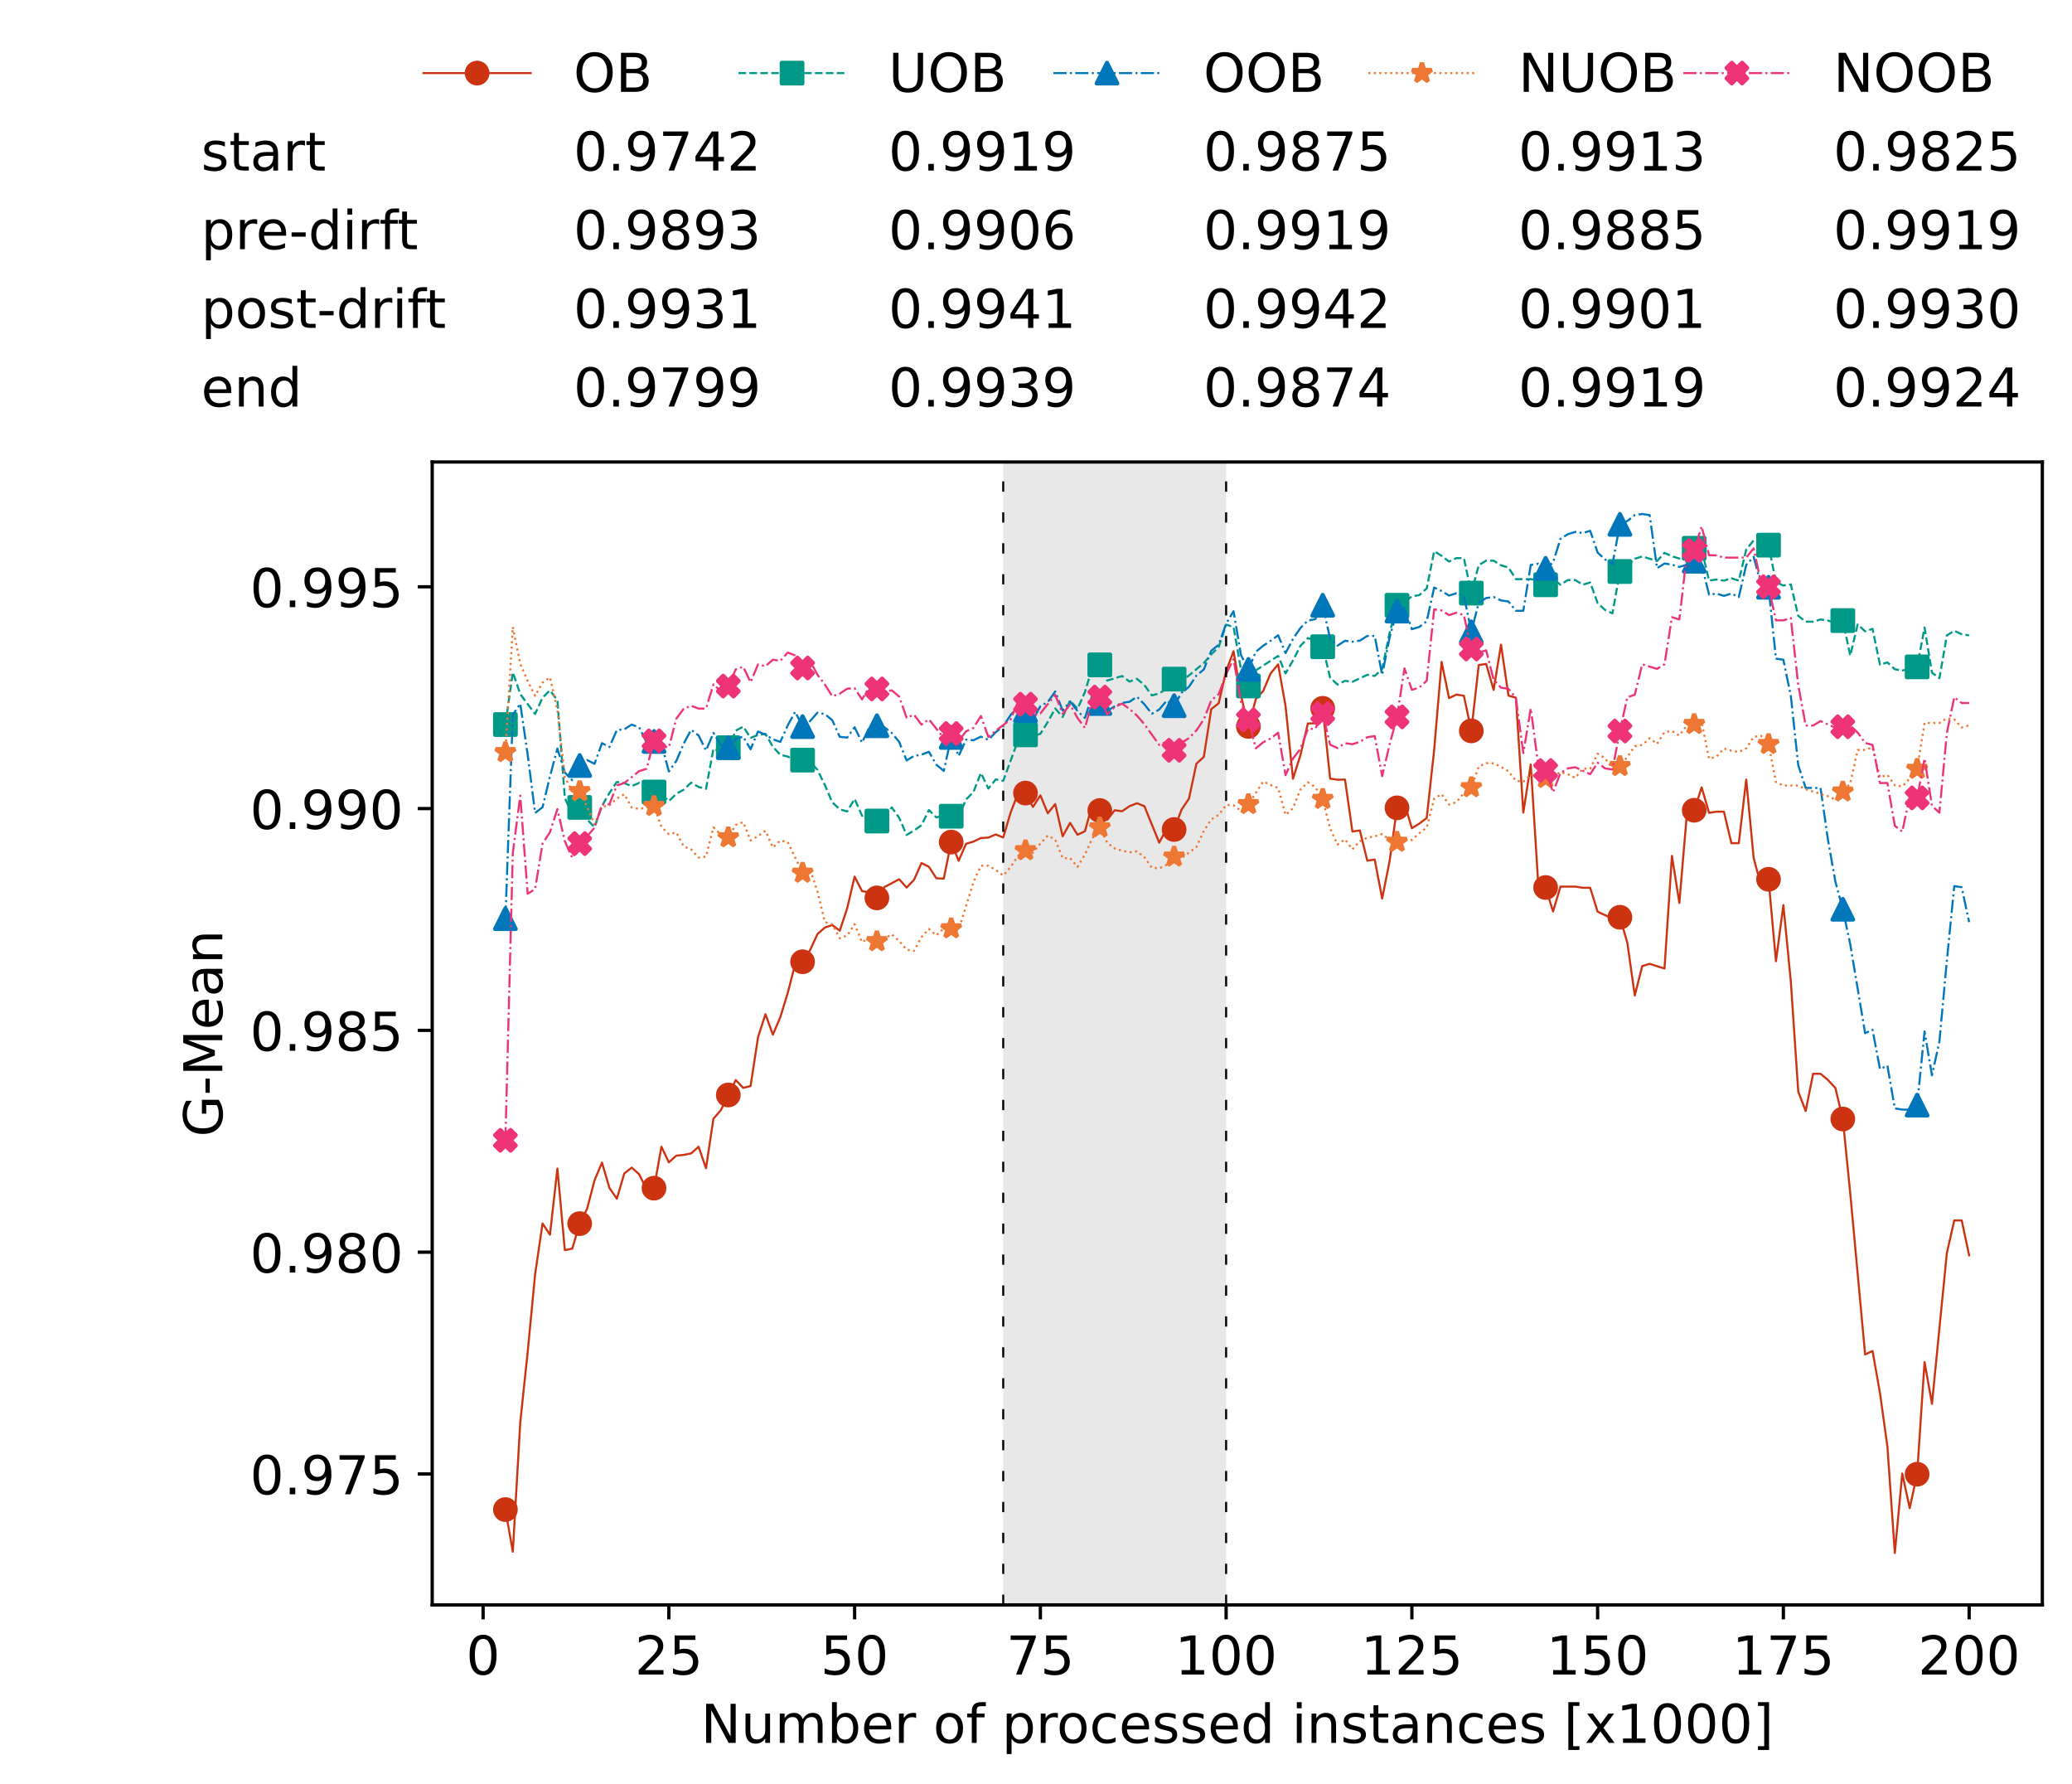 <?xml version="1.0" encoding="utf-8" standalone="no"?>
<!DOCTYPE svg PUBLIC "-//W3C//DTD SVG 1.1//EN"
  "http://www.w3.org/Graphics/SVG/1.1/DTD/svg11.dtd">
<!-- Created with matplotlib (https://matplotlib.org/) -->
<svg height="432.615pt" version="1.1" viewBox="0 0 502.65 432.615" width="502.65pt" xmlns="http://www.w3.org/2000/svg" xmlns:xlink="http://www.w3.org/1999/xlink">
 <defs>
  <style type="text/css">*{stroke-linecap:butt;stroke-linejoin:round;}</style>
 </defs>
 <g id="figure_1">
  <g id="patch_1">
   <path d="M 0 432.615 
L 502.65 432.615 
L 502.65 0 
L 0 0 
z
" style="fill:#ffffff;"/>
  </g>
  <g id="axes_1">
   <g id="patch_2">
    <path d="M 104.85 389.252 
L 495.45 389.252 
L 495.45 112.052 
L 104.85 112.052 
z
" style="fill:#ffffff;"/>
   </g>
   <g id="patch_3">
    <path clip-path="url(#p9d79c78e32)" d="M 297.446 389.252 
L 297.446 112.052 
L 243.372 112.052 
L 243.372 389.252 
z
" style="fill:#d3d3d3;opacity:0.5;"/>
   </g>
   <g id="matplotlib.axis_1">
    <g id="xtick_1">
     <g id="line2d_1">
      <defs>
       <path d="M 0 0 
L 0 3.5 
" id="mf86a617756" style="stroke:#000000;stroke-width:0.8;"/>
      </defs>
      <g>
       <use style="stroke:#000000;stroke-width:0.8;" x="117.197" xlink:href="#mf86a617756" y="389.252"/>
      </g>
     </g>
     <g id="text_1">
      <!-- 0 -->
      <g transform="translate(113.061 406.13)scale(0.13 -0.13)">
       <defs>
        <path d="M 31.781 66.406 
Q 24.172 66.406 20.328 58.906 
Q 16.5 51.422 16.5 36.375 
Q 16.5 21.391 20.328 13.891 
Q 24.172 6.391 31.781 6.391 
Q 39.453 6.391 43.281 13.891 
Q 47.125 21.391 47.125 36.375 
Q 47.125 51.422 43.281 58.906 
Q 39.453 66.406 31.781 66.406 
z
M 31.781 74.219 
Q 44.047 74.219 50.516 64.516 
Q 56.984 54.828 56.984 36.375 
Q 56.984 17.969 50.516 8.266 
Q 44.047 -1.422 31.781 -1.422 
Q 19.531 -1.422 13.062 8.266 
Q 6.594 17.969 6.594 36.375 
Q 6.594 54.828 13.062 64.516 
Q 19.531 74.219 31.781 74.219 
z
" id="DejaVuSans-48"/>
       </defs>
       <use xlink:href="#DejaVuSans-48"/>
      </g>
     </g>
    </g>
    <g id="xtick_2">
     <g id="line2d_2">
      <g>
       <use style="stroke:#000000;stroke-width:0.8;" x="162.259" xlink:href="#mf86a617756" y="389.252"/>
      </g>
     </g>
     <g id="text_2">
      <!-- 25 -->
      <g transform="translate(153.988 406.13)scale(0.13 -0.13)">
       <defs>
        <path d="M 19.188 8.297 
L 53.609 8.297 
L 53.609 0 
L 7.328 0 
L 7.328 8.297 
Q 12.938 14.109 22.625 23.891 
Q 32.328 33.688 34.812 36.531 
Q 39.547 41.844 41.422 45.531 
Q 43.312 49.219 43.312 52.781 
Q 43.312 58.594 39.234 62.25 
Q 35.156 65.922 28.609 65.922 
Q 23.969 65.922 18.812 64.312 
Q 13.672 62.703 7.812 59.422 
L 7.812 69.391 
Q 13.766 71.781 18.938 73 
Q 24.125 74.219 28.422 74.219 
Q 39.75 74.219 46.484 68.547 
Q 53.219 62.891 53.219 53.422 
Q 53.219 48.922 51.531 44.891 
Q 49.859 40.875 45.406 35.406 
Q 44.188 33.984 37.641 27.219 
Q 31.109 20.453 19.188 8.297 
z
" id="DejaVuSans-50"/>
        <path d="M 10.797 72.906 
L 49.516 72.906 
L 49.516 64.594 
L 19.828 64.594 
L 19.828 46.734 
Q 21.969 47.469 24.109 47.828 
Q 26.266 48.188 28.422 48.188 
Q 40.625 48.188 47.75 41.5 
Q 54.891 34.812 54.891 23.391 
Q 54.891 11.625 47.562 5.094 
Q 40.234 -1.422 26.906 -1.422 
Q 22.312 -1.422 17.547 -0.641 
Q 12.797 0.141 7.719 1.703 
L 7.719 11.625 
Q 12.109 9.234 16.797 8.062 
Q 21.484 6.891 26.703 6.891 
Q 35.156 6.891 40.078 11.328 
Q 45.016 15.766 45.016 23.391 
Q 45.016 31 40.078 35.438 
Q 35.156 39.891 26.703 39.891 
Q 22.75 39.891 18.812 39.016 
Q 14.891 38.141 10.797 36.281 
z
" id="DejaVuSans-53"/>
       </defs>
       <use xlink:href="#DejaVuSans-50"/>
       <use x="63.623" xlink:href="#DejaVuSans-53"/>
      </g>
     </g>
    </g>
    <g id="xtick_3">
     <g id="line2d_3">
      <g>
       <use style="stroke:#000000;stroke-width:0.8;" x="207.322" xlink:href="#mf86a617756" y="389.252"/>
      </g>
     </g>
     <g id="text_3">
      <!-- 50 -->
      <g transform="translate(199.05 406.13)scale(0.13 -0.13)">
       <use xlink:href="#DejaVuSans-53"/>
       <use x="63.623" xlink:href="#DejaVuSans-48"/>
      </g>
     </g>
    </g>
    <g id="xtick_4">
     <g id="line2d_4">
      <g>
       <use style="stroke:#000000;stroke-width:0.8;" x="252.384" xlink:href="#mf86a617756" y="389.252"/>
      </g>
     </g>
     <g id="text_4">
      <!-- 75 -->
      <g transform="translate(244.113 406.13)scale(0.13 -0.13)">
       <defs>
        <path d="M 8.203 72.906 
L 55.078 72.906 
L 55.078 68.703 
L 28.609 0 
L 18.312 0 
L 43.219 64.594 
L 8.203 64.594 
z
" id="DejaVuSans-55"/>
       </defs>
       <use xlink:href="#DejaVuSans-55"/>
       <use x="63.623" xlink:href="#DejaVuSans-53"/>
      </g>
     </g>
    </g>
    <g id="xtick_5">
     <g id="line2d_5">
      <g>
       <use style="stroke:#000000;stroke-width:0.8;" x="297.446" xlink:href="#mf86a617756" y="389.252"/>
      </g>
     </g>
     <g id="text_5">
      <!-- 100 -->
      <g transform="translate(285.039 406.13)scale(0.13 -0.13)">
       <defs>
        <path d="M 12.406 8.297 
L 28.516 8.297 
L 28.516 63.922 
L 10.984 60.406 
L 10.984 69.391 
L 28.422 72.906 
L 38.281 72.906 
L 38.281 8.297 
L 54.391 8.297 
L 54.391 0 
L 12.406 0 
z
" id="DejaVuSans-49"/>
       </defs>
       <use xlink:href="#DejaVuSans-49"/>
       <use x="63.623" xlink:href="#DejaVuSans-48"/>
       <use x="127.246" xlink:href="#DejaVuSans-48"/>
      </g>
     </g>
    </g>
    <g id="xtick_6">
     <g id="line2d_6">
      <g>
       <use style="stroke:#000000;stroke-width:0.8;" x="342.509" xlink:href="#mf86a617756" y="389.252"/>
      </g>
     </g>
     <g id="text_6">
      <!-- 125 -->
      <g transform="translate(330.102 406.13)scale(0.13 -0.13)">
       <use xlink:href="#DejaVuSans-49"/>
       <use x="63.623" xlink:href="#DejaVuSans-50"/>
       <use x="127.246" xlink:href="#DejaVuSans-53"/>
      </g>
     </g>
    </g>
    <g id="xtick_7">
     <g id="line2d_7">
      <g>
       <use style="stroke:#000000;stroke-width:0.8;" x="387.571" xlink:href="#mf86a617756" y="389.252"/>
      </g>
     </g>
     <g id="text_7">
      <!-- 150 -->
      <g transform="translate(375.164 406.13)scale(0.13 -0.13)">
       <use xlink:href="#DejaVuSans-49"/>
       <use x="63.623" xlink:href="#DejaVuSans-53"/>
       <use x="127.246" xlink:href="#DejaVuSans-48"/>
      </g>
     </g>
    </g>
    <g id="xtick_8">
     <g id="line2d_8">
      <g>
       <use style="stroke:#000000;stroke-width:0.8;" x="432.633" xlink:href="#mf86a617756" y="389.252"/>
      </g>
     </g>
     <g id="text_8">
      <!-- 175 -->
      <g transform="translate(420.226 406.13)scale(0.13 -0.13)">
       <use xlink:href="#DejaVuSans-49"/>
       <use x="63.623" xlink:href="#DejaVuSans-55"/>
       <use x="127.246" xlink:href="#DejaVuSans-53"/>
      </g>
     </g>
    </g>
    <g id="xtick_9">
     <g id="line2d_9">
      <g>
       <use style="stroke:#000000;stroke-width:0.8;" x="477.695" xlink:href="#mf86a617756" y="389.252"/>
      </g>
     </g>
     <g id="text_9">
      <!-- 200 -->
      <g transform="translate(465.289 406.13)scale(0.13 -0.13)">
       <use xlink:href="#DejaVuSans-50"/>
       <use x="63.623" xlink:href="#DejaVuSans-48"/>
       <use x="127.246" xlink:href="#DejaVuSans-48"/>
      </g>
     </g>
    </g>
    <g id="text_10">
     <!-- Number of processed instances [x1000] -->
     <g transform="translate(170.025 422.711)scale(0.13 -0.13)">
      <defs>
       <path d="M 9.812 72.906 
L 23.094 72.906 
L 55.422 11.922 
L 55.422 72.906 
L 64.984 72.906 
L 64.984 0 
L 51.703 0 
L 19.391 60.984 
L 19.391 0 
L 9.812 0 
z
" id="DejaVuSans-78"/>
       <path d="M 8.5 21.578 
L 8.5 54.688 
L 17.484 54.688 
L 17.484 21.922 
Q 17.484 14.156 20.5 10.266 
Q 23.531 6.391 29.594 6.391 
Q 36.859 6.391 41.078 11.031 
Q 45.312 15.672 45.312 23.688 
L 45.312 54.688 
L 54.297 54.688 
L 54.297 0 
L 45.312 0 
L 45.312 8.406 
Q 42.047 3.422 37.719 1 
Q 33.406 -1.422 27.688 -1.422 
Q 18.266 -1.422 13.375 4.438 
Q 8.5 10.297 8.5 21.578 
z
M 31.109 56 
z
" id="DejaVuSans-117"/>
       <path d="M 52 44.188 
Q 55.375 50.25 60.062 53.125 
Q 64.75 56 71.094 56 
Q 79.641 56 84.281 50.016 
Q 88.922 44.047 88.922 33.016 
L 88.922 0 
L 79.891 0 
L 79.891 32.719 
Q 79.891 40.578 77.094 44.375 
Q 74.312 48.188 68.609 48.188 
Q 61.625 48.188 57.562 43.547 
Q 53.516 38.922 53.516 30.906 
L 53.516 0 
L 44.484 0 
L 44.484 32.719 
Q 44.484 40.625 41.703 44.406 
Q 38.922 48.188 33.109 48.188 
Q 26.219 48.188 22.156 43.531 
Q 18.109 38.875 18.109 30.906 
L 18.109 0 
L 9.078 0 
L 9.078 54.688 
L 18.109 54.688 
L 18.109 46.188 
Q 21.188 51.219 25.484 53.609 
Q 29.781 56 35.688 56 
Q 41.656 56 45.828 52.969 
Q 50 49.953 52 44.188 
z
" id="DejaVuSans-109"/>
       <path d="M 48.688 27.297 
Q 48.688 37.203 44.609 42.844 
Q 40.531 48.484 33.406 48.484 
Q 26.266 48.484 22.188 42.844 
Q 18.109 37.203 18.109 27.297 
Q 18.109 17.391 22.188 11.75 
Q 26.266 6.109 33.406 6.109 
Q 40.531 6.109 44.609 11.75 
Q 48.688 17.391 48.688 27.297 
z
M 18.109 46.391 
Q 20.953 51.266 25.266 53.625 
Q 29.594 56 35.594 56 
Q 45.562 56 51.781 48.094 
Q 58.016 40.188 58.016 27.297 
Q 58.016 14.406 51.781 6.484 
Q 45.562 -1.422 35.594 -1.422 
Q 29.594 -1.422 25.266 0.953 
Q 20.953 3.328 18.109 8.203 
L 18.109 0 
L 9.078 0 
L 9.078 75.984 
L 18.109 75.984 
z
" id="DejaVuSans-98"/>
       <path d="M 56.203 29.594 
L 56.203 25.203 
L 14.891 25.203 
Q 15.484 15.922 20.484 11.062 
Q 25.484 6.203 34.422 6.203 
Q 39.594 6.203 44.453 7.469 
Q 49.312 8.734 54.109 11.281 
L 54.109 2.781 
Q 49.266 0.734 44.188 -0.344 
Q 39.109 -1.422 33.891 -1.422 
Q 20.797 -1.422 13.156 6.188 
Q 5.516 13.812 5.516 26.812 
Q 5.516 40.234 12.766 48.109 
Q 20.016 56 32.328 56 
Q 43.359 56 49.781 48.891 
Q 56.203 41.797 56.203 29.594 
z
M 47.219 32.234 
Q 47.125 39.594 43.094 43.984 
Q 39.062 48.391 32.422 48.391 
Q 24.906 48.391 20.391 44.141 
Q 15.875 39.891 15.188 32.172 
z
" id="DejaVuSans-101"/>
       <path d="M 41.109 46.297 
Q 39.594 47.172 37.812 47.578 
Q 36.031 48 33.891 48 
Q 26.266 48 22.188 43.047 
Q 18.109 38.094 18.109 28.812 
L 18.109 0 
L 9.078 0 
L 9.078 54.688 
L 18.109 54.688 
L 18.109 46.188 
Q 20.953 51.172 25.484 53.578 
Q 30.031 56 36.531 56 
Q 37.453 56 38.578 55.875 
Q 39.703 55.766 41.062 55.516 
z
" id="DejaVuSans-114"/>
       <path id="DejaVuSans-32"/>
       <path d="M 30.609 48.391 
Q 23.391 48.391 19.188 42.75 
Q 14.984 37.109 14.984 27.297 
Q 14.984 17.484 19.156 11.844 
Q 23.344 6.203 30.609 6.203 
Q 37.797 6.203 41.984 11.859 
Q 46.188 17.531 46.188 27.297 
Q 46.188 37.016 41.984 42.703 
Q 37.797 48.391 30.609 48.391 
z
M 30.609 56 
Q 42.328 56 49.016 48.375 
Q 55.719 40.766 55.719 27.297 
Q 55.719 13.875 49.016 6.219 
Q 42.328 -1.422 30.609 -1.422 
Q 18.844 -1.422 12.172 6.219 
Q 5.516 13.875 5.516 27.297 
Q 5.516 40.766 12.172 48.375 
Q 18.844 56 30.609 56 
z
" id="DejaVuSans-111"/>
       <path d="M 37.109 75.984 
L 37.109 68.5 
L 28.516 68.5 
Q 23.688 68.5 21.797 66.547 
Q 19.922 64.594 19.922 59.516 
L 19.922 54.688 
L 34.719 54.688 
L 34.719 47.703 
L 19.922 47.703 
L 19.922 0 
L 10.891 0 
L 10.891 47.703 
L 2.297 47.703 
L 2.297 54.688 
L 10.891 54.688 
L 10.891 58.5 
Q 10.891 67.625 15.141 71.797 
Q 19.391 75.984 28.609 75.984 
z
" id="DejaVuSans-102"/>
       <path d="M 18.109 8.203 
L 18.109 -20.797 
L 9.078 -20.797 
L 9.078 54.688 
L 18.109 54.688 
L 18.109 46.391 
Q 20.953 51.266 25.266 53.625 
Q 29.594 56 35.594 56 
Q 45.562 56 51.781 48.094 
Q 58.016 40.188 58.016 27.297 
Q 58.016 14.406 51.781 6.484 
Q 45.562 -1.422 35.594 -1.422 
Q 29.594 -1.422 25.266 0.953 
Q 20.953 3.328 18.109 8.203 
z
M 48.688 27.297 
Q 48.688 37.203 44.609 42.844 
Q 40.531 48.484 33.406 48.484 
Q 26.266 48.484 22.188 42.844 
Q 18.109 37.203 18.109 27.297 
Q 18.109 17.391 22.188 11.75 
Q 26.266 6.109 33.406 6.109 
Q 40.531 6.109 44.609 11.75 
Q 48.688 17.391 48.688 27.297 
z
" id="DejaVuSans-112"/>
       <path d="M 48.781 52.594 
L 48.781 44.188 
Q 44.969 46.297 41.141 47.344 
Q 37.312 48.391 33.406 48.391 
Q 24.656 48.391 19.812 42.844 
Q 14.984 37.312 14.984 27.297 
Q 14.984 17.281 19.812 11.734 
Q 24.656 6.203 33.406 6.203 
Q 37.312 6.203 41.141 7.25 
Q 44.969 8.297 48.781 10.406 
L 48.781 2.094 
Q 45.016 0.344 40.984 -0.531 
Q 36.969 -1.422 32.422 -1.422 
Q 20.062 -1.422 12.781 6.344 
Q 5.516 14.109 5.516 27.297 
Q 5.516 40.672 12.859 48.328 
Q 20.219 56 33.016 56 
Q 37.156 56 41.109 55.141 
Q 45.062 54.297 48.781 52.594 
z
" id="DejaVuSans-99"/>
       <path d="M 44.281 53.078 
L 44.281 44.578 
Q 40.484 46.531 36.375 47.5 
Q 32.281 48.484 27.875 48.484 
Q 21.188 48.484 17.844 46.438 
Q 14.5 44.391 14.5 40.281 
Q 14.5 37.156 16.891 35.375 
Q 19.281 33.594 26.516 31.984 
L 29.594 31.297 
Q 39.156 29.25 43.188 25.516 
Q 47.219 21.781 47.219 15.094 
Q 47.219 7.469 41.188 3.016 
Q 35.156 -1.422 24.609 -1.422 
Q 20.219 -1.422 15.453 -0.562 
Q 10.688 0.297 5.422 2 
L 5.422 11.281 
Q 10.406 8.688 15.234 7.391 
Q 20.062 6.109 24.812 6.109 
Q 31.156 6.109 34.562 8.281 
Q 37.984 10.453 37.984 14.406 
Q 37.984 18.062 35.516 20.016 
Q 33.062 21.969 24.703 23.781 
L 21.578 24.516 
Q 13.234 26.266 9.516 29.906 
Q 5.812 33.547 5.812 39.891 
Q 5.812 47.609 11.281 51.797 
Q 16.75 56 26.812 56 
Q 31.781 56 36.172 55.266 
Q 40.578 54.547 44.281 53.078 
z
" id="DejaVuSans-115"/>
       <path d="M 45.406 46.391 
L 45.406 75.984 
L 54.391 75.984 
L 54.391 0 
L 45.406 0 
L 45.406 8.203 
Q 42.578 3.328 38.25 0.953 
Q 33.938 -1.422 27.875 -1.422 
Q 17.969 -1.422 11.734 6.484 
Q 5.516 14.406 5.516 27.297 
Q 5.516 40.188 11.734 48.094 
Q 17.969 56 27.875 56 
Q 33.938 56 38.25 53.625 
Q 42.578 51.266 45.406 46.391 
z
M 14.797 27.297 
Q 14.797 17.391 18.875 11.75 
Q 22.953 6.109 30.078 6.109 
Q 37.203 6.109 41.297 11.75 
Q 45.406 17.391 45.406 27.297 
Q 45.406 37.203 41.297 42.844 
Q 37.203 48.484 30.078 48.484 
Q 22.953 48.484 18.875 42.844 
Q 14.797 37.203 14.797 27.297 
z
" id="DejaVuSans-100"/>
       <path d="M 9.422 54.688 
L 18.406 54.688 
L 18.406 0 
L 9.422 0 
z
M 9.422 75.984 
L 18.406 75.984 
L 18.406 64.594 
L 9.422 64.594 
z
" id="DejaVuSans-105"/>
       <path d="M 54.891 33.016 
L 54.891 0 
L 45.906 0 
L 45.906 32.719 
Q 45.906 40.484 42.875 44.328 
Q 39.844 48.188 33.797 48.188 
Q 26.516 48.188 22.312 43.547 
Q 18.109 38.922 18.109 30.906 
L 18.109 0 
L 9.078 0 
L 9.078 54.688 
L 18.109 54.688 
L 18.109 46.188 
Q 21.344 51.125 25.703 53.562 
Q 30.078 56 35.797 56 
Q 45.219 56 50.047 50.172 
Q 54.891 44.344 54.891 33.016 
z
" id="DejaVuSans-110"/>
       <path d="M 18.312 70.219 
L 18.312 54.688 
L 36.812 54.688 
L 36.812 47.703 
L 18.312 47.703 
L 18.312 18.016 
Q 18.312 11.328 20.141 9.422 
Q 21.969 7.516 27.594 7.516 
L 36.812 7.516 
L 36.812 0 
L 27.594 0 
Q 17.188 0 13.234 3.875 
Q 9.281 7.766 9.281 18.016 
L 9.281 47.703 
L 2.688 47.703 
L 2.688 54.688 
L 9.281 54.688 
L 9.281 70.219 
z
" id="DejaVuSans-116"/>
       <path d="M 34.281 27.484 
Q 23.391 27.484 19.188 25 
Q 14.984 22.516 14.984 16.5 
Q 14.984 11.719 18.141 8.906 
Q 21.297 6.109 26.703 6.109 
Q 34.188 6.109 38.703 11.406 
Q 43.219 16.703 43.219 25.484 
L 43.219 27.484 
z
M 52.203 31.203 
L 52.203 0 
L 43.219 0 
L 43.219 8.297 
Q 40.141 3.328 35.547 0.953 
Q 30.953 -1.422 24.312 -1.422 
Q 15.922 -1.422 10.953 3.297 
Q 6 8.016 6 15.922 
Q 6 25.141 12.172 29.828 
Q 18.359 34.516 30.609 34.516 
L 43.219 34.516 
L 43.219 35.406 
Q 43.219 41.609 39.141 45 
Q 35.062 48.391 27.688 48.391 
Q 23 48.391 18.547 47.266 
Q 14.109 46.141 10.016 43.891 
L 10.016 52.203 
Q 14.938 54.109 19.578 55.047 
Q 24.219 56 28.609 56 
Q 40.484 56 46.344 49.844 
Q 52.203 43.703 52.203 31.203 
z
" id="DejaVuSans-97"/>
       <path d="M 8.594 75.984 
L 29.297 75.984 
L 29.297 69 
L 17.578 69 
L 17.578 -6.203 
L 29.297 -6.203 
L 29.297 -13.188 
L 8.594 -13.188 
z
" id="DejaVuSans-91"/>
       <path d="M 54.891 54.688 
L 35.109 28.078 
L 55.906 0 
L 45.312 0 
L 29.391 21.484 
L 13.484 0 
L 2.875 0 
L 24.125 28.609 
L 4.688 54.688 
L 15.281 54.688 
L 29.781 35.203 
L 44.281 54.688 
z
" id="DejaVuSans-120"/>
       <path d="M 30.422 75.984 
L 30.422 -13.188 
L 9.719 -13.188 
L 9.719 -6.203 
L 21.391 -6.203 
L 21.391 69 
L 9.719 69 
L 9.719 75.984 
z
" id="DejaVuSans-93"/>
      </defs>
      <use xlink:href="#DejaVuSans-78"/>
      <use x="74.805" xlink:href="#DejaVuSans-117"/>
      <use x="138.184" xlink:href="#DejaVuSans-109"/>
      <use x="235.596" xlink:href="#DejaVuSans-98"/>
      <use x="299.072" xlink:href="#DejaVuSans-101"/>
      <use x="360.596" xlink:href="#DejaVuSans-114"/>
      <use x="401.709" xlink:href="#DejaVuSans-32"/>
      <use x="433.496" xlink:href="#DejaVuSans-111"/>
      <use x="494.678" xlink:href="#DejaVuSans-102"/>
      <use x="529.883" xlink:href="#DejaVuSans-32"/>
      <use x="561.67" xlink:href="#DejaVuSans-112"/>
      <use x="625.146" xlink:href="#DejaVuSans-114"/>
      <use x="664.01" xlink:href="#DejaVuSans-111"/>
      <use x="725.191" xlink:href="#DejaVuSans-99"/>
      <use x="780.172" xlink:href="#DejaVuSans-101"/>
      <use x="841.695" xlink:href="#DejaVuSans-115"/>
      <use x="893.795" xlink:href="#DejaVuSans-115"/>
      <use x="945.895" xlink:href="#DejaVuSans-101"/>
      <use x="1007.418" xlink:href="#DejaVuSans-100"/>
      <use x="1070.895" xlink:href="#DejaVuSans-32"/>
      <use x="1102.682" xlink:href="#DejaVuSans-105"/>
      <use x="1130.465" xlink:href="#DejaVuSans-110"/>
      <use x="1193.844" xlink:href="#DejaVuSans-115"/>
      <use x="1245.943" xlink:href="#DejaVuSans-116"/>
      <use x="1285.152" xlink:href="#DejaVuSans-97"/>
      <use x="1346.432" xlink:href="#DejaVuSans-110"/>
      <use x="1409.811" xlink:href="#DejaVuSans-99"/>
      <use x="1464.791" xlink:href="#DejaVuSans-101"/>
      <use x="1526.314" xlink:href="#DejaVuSans-115"/>
      <use x="1578.414" xlink:href="#DejaVuSans-32"/>
      <use x="1610.201" xlink:href="#DejaVuSans-91"/>
      <use x="1649.215" xlink:href="#DejaVuSans-120"/>
      <use x="1708.395" xlink:href="#DejaVuSans-49"/>
      <use x="1772.018" xlink:href="#DejaVuSans-48"/>
      <use x="1835.641" xlink:href="#DejaVuSans-48"/>
      <use x="1899.264" xlink:href="#DejaVuSans-48"/>
      <use x="1962.887" xlink:href="#DejaVuSans-93"/>
     </g>
    </g>
   </g>
   <g id="matplotlib.axis_2">
    <g id="ytick_1">
     <g id="line2d_10">
      <defs>
       <path d="M 0 0 
L -3.5 0 
" id="m78e534f6f3" style="stroke:#000000;stroke-width:0.8;"/>
      </defs>
      <g>
       <use style="stroke:#000000;stroke-width:0.8;" x="104.85" xlink:href="#m78e534f6f3" y="357.482"/>
      </g>
     </g>
     <g id="text_11">
      <!-- 0.975 -->
      <g transform="translate(60.633 362.421)scale(0.13 -0.13)">
       <defs>
        <path d="M 10.688 12.406 
L 21 12.406 
L 21 0 
L 10.688 0 
z
" id="DejaVuSans-46"/>
        <path d="M 10.984 1.516 
L 10.984 10.5 
Q 14.703 8.734 18.5 7.812 
Q 22.312 6.891 25.984 6.891 
Q 35.75 6.891 40.891 13.453 
Q 46.047 20.016 46.781 33.406 
Q 43.953 29.203 39.594 26.953 
Q 35.25 24.703 29.984 24.703 
Q 19.047 24.703 12.672 31.312 
Q 6.297 37.938 6.297 49.422 
Q 6.297 60.641 12.938 67.422 
Q 19.578 74.219 30.609 74.219 
Q 43.266 74.219 49.922 64.516 
Q 56.594 54.828 56.594 36.375 
Q 56.594 19.141 48.406 8.859 
Q 40.234 -1.422 26.422 -1.422 
Q 22.703 -1.422 18.891 -0.688 
Q 15.094 0.047 10.984 1.516 
z
M 30.609 32.422 
Q 37.25 32.422 41.125 36.953 
Q 45.016 41.5 45.016 49.422 
Q 45.016 57.281 41.125 61.844 
Q 37.25 66.406 30.609 66.406 
Q 23.969 66.406 20.094 61.844 
Q 16.219 57.281 16.219 49.422 
Q 16.219 41.5 20.094 36.953 
Q 23.969 32.422 30.609 32.422 
z
" id="DejaVuSans-57"/>
       </defs>
       <use xlink:href="#DejaVuSans-48"/>
       <use x="63.623" xlink:href="#DejaVuSans-46"/>
       <use x="95.41" xlink:href="#DejaVuSans-57"/>
       <use x="159.033" xlink:href="#DejaVuSans-55"/>
       <use x="222.656" xlink:href="#DejaVuSans-53"/>
      </g>
     </g>
    </g>
    <g id="ytick_2">
     <g id="line2d_11">
      <g>
       <use style="stroke:#000000;stroke-width:0.8;" x="104.85" xlink:href="#m78e534f6f3" y="303.69"/>
      </g>
     </g>
     <g id="text_12">
      <!-- 0.980 -->
      <g transform="translate(60.633 308.629)scale(0.13 -0.13)">
       <defs>
        <path d="M 31.781 34.625 
Q 24.75 34.625 20.719 30.859 
Q 16.703 27.094 16.703 20.516 
Q 16.703 13.922 20.719 10.156 
Q 24.75 6.391 31.781 6.391 
Q 38.812 6.391 42.859 10.172 
Q 46.922 13.969 46.922 20.516 
Q 46.922 27.094 42.891 30.859 
Q 38.875 34.625 31.781 34.625 
z
M 21.922 38.812 
Q 15.578 40.375 12.031 44.719 
Q 8.5 49.078 8.5 55.328 
Q 8.5 64.062 14.719 69.141 
Q 20.953 74.219 31.781 74.219 
Q 42.672 74.219 48.875 69.141 
Q 55.078 64.062 55.078 55.328 
Q 55.078 49.078 51.531 44.719 
Q 48 40.375 41.703 38.812 
Q 48.828 37.156 52.797 32.312 
Q 56.781 27.484 56.781 20.516 
Q 56.781 9.906 50.312 4.234 
Q 43.844 -1.422 31.781 -1.422 
Q 19.734 -1.422 13.25 4.234 
Q 6.781 9.906 6.781 20.516 
Q 6.781 27.484 10.781 32.312 
Q 14.797 37.156 21.922 38.812 
z
M 18.312 54.391 
Q 18.312 48.734 21.844 45.562 
Q 25.391 42.391 31.781 42.391 
Q 38.141 42.391 41.719 45.562 
Q 45.312 48.734 45.312 54.391 
Q 45.312 60.062 41.719 63.234 
Q 38.141 66.406 31.781 66.406 
Q 25.391 66.406 21.844 63.234 
Q 18.312 60.062 18.312 54.391 
z
" id="DejaVuSans-56"/>
       </defs>
       <use xlink:href="#DejaVuSans-48"/>
       <use x="63.623" xlink:href="#DejaVuSans-46"/>
       <use x="95.41" xlink:href="#DejaVuSans-57"/>
       <use x="159.033" xlink:href="#DejaVuSans-56"/>
       <use x="222.656" xlink:href="#DejaVuSans-48"/>
      </g>
     </g>
    </g>
    <g id="ytick_3">
     <g id="line2d_12">
      <g>
       <use style="stroke:#000000;stroke-width:0.8;" x="104.85" xlink:href="#m78e534f6f3" y="249.899"/>
      </g>
     </g>
     <g id="text_13">
      <!-- 0.985 -->
      <g transform="translate(60.633 254.838)scale(0.13 -0.13)">
       <use xlink:href="#DejaVuSans-48"/>
       <use x="63.623" xlink:href="#DejaVuSans-46"/>
       <use x="95.41" xlink:href="#DejaVuSans-57"/>
       <use x="159.033" xlink:href="#DejaVuSans-56"/>
       <use x="222.656" xlink:href="#DejaVuSans-53"/>
      </g>
     </g>
    </g>
    <g id="ytick_4">
     <g id="line2d_13">
      <g>
       <use style="stroke:#000000;stroke-width:0.8;" x="104.85" xlink:href="#m78e534f6f3" y="196.107"/>
      </g>
     </g>
     <g id="text_14">
      <!-- 0.990 -->
      <g transform="translate(60.633 201.046)scale(0.13 -0.13)">
       <use xlink:href="#DejaVuSans-48"/>
       <use x="63.623" xlink:href="#DejaVuSans-46"/>
       <use x="95.41" xlink:href="#DejaVuSans-57"/>
       <use x="159.033" xlink:href="#DejaVuSans-57"/>
       <use x="222.656" xlink:href="#DejaVuSans-48"/>
      </g>
     </g>
    </g>
    <g id="ytick_5">
     <g id="line2d_14">
      <g>
       <use style="stroke:#000000;stroke-width:0.8;" x="104.85" xlink:href="#m78e534f6f3" y="142.316"/>
      </g>
     </g>
     <g id="text_15">
      <!-- 0.995 -->
      <g transform="translate(60.633 147.255)scale(0.13 -0.13)">
       <use xlink:href="#DejaVuSans-48"/>
       <use x="63.623" xlink:href="#DejaVuSans-46"/>
       <use x="95.41" xlink:href="#DejaVuSans-57"/>
       <use x="159.033" xlink:href="#DejaVuSans-57"/>
       <use x="222.656" xlink:href="#DejaVuSans-53"/>
      </g>
     </g>
    </g>
    <g id="text_16">
     <!-- G-Mean -->
     <g transform="translate(53.93 275.744)rotate(-90)scale(0.13 -0.13)">
      <defs>
       <path d="M 59.516 10.406 
L 59.516 29.984 
L 43.406 29.984 
L 43.406 38.094 
L 69.281 38.094 
L 69.281 6.781 
Q 63.578 2.734 56.688 0.656 
Q 49.812 -1.422 42 -1.422 
Q 24.906 -1.422 15.25 8.562 
Q 5.609 18.562 5.609 36.375 
Q 5.609 54.25 15.25 64.234 
Q 24.906 74.219 42 74.219 
Q 49.125 74.219 55.547 72.453 
Q 61.969 70.703 67.391 67.281 
L 67.391 56.781 
Q 61.922 61.422 55.766 63.766 
Q 49.609 66.109 42.828 66.109 
Q 29.438 66.109 22.719 58.641 
Q 16.016 51.172 16.016 36.375 
Q 16.016 21.625 22.719 14.156 
Q 29.438 6.688 42.828 6.688 
Q 48.047 6.688 52.141 7.594 
Q 56.25 8.5 59.516 10.406 
z
" id="DejaVuSans-71"/>
       <path d="M 4.891 31.391 
L 31.203 31.391 
L 31.203 23.391 
L 4.891 23.391 
z
" id="DejaVuSans-45"/>
       <path d="M 9.812 72.906 
L 24.516 72.906 
L 43.109 23.297 
L 61.812 72.906 
L 76.516 72.906 
L 76.516 0 
L 66.891 0 
L 66.891 64.016 
L 48.094 14.016 
L 38.188 14.016 
L 19.391 64.016 
L 19.391 0 
L 9.812 0 
z
" id="DejaVuSans-77"/>
      </defs>
      <use xlink:href="#DejaVuSans-71"/>
      <use x="77.49" xlink:href="#DejaVuSans-45"/>
      <use x="113.574" xlink:href="#DejaVuSans-77"/>
      <use x="199.854" xlink:href="#DejaVuSans-101"/>
      <use x="261.377" xlink:href="#DejaVuSans-97"/>
      <use x="322.656" xlink:href="#DejaVuSans-110"/>
     </g>
    </g>
   </g>
   <g id="line2d_15"/>
   <g id="line2d_16"/>
   <g id="line2d_17"/>
   <g id="line2d_18"/>
   <g id="line2d_19"/>
   <g id="line2d_20">
    <path clip-path="url(#p9d79c78e32)" d="M 122.605 366.122 
L 124.407 376.346 
L 126.21 344.966 
L 128.012 327.918 
L 129.815 309.06 
L 131.617 296.752 
L 133.419 299.459 
L 135.222 283.401 
L 137.024 303.208 
L 138.827 302.836 
L 140.629 296.77 
L 142.432 293.163 
L 144.234 286.251 
L 146.037 281.969 
L 147.839 288.106 
L 149.642 290.727 
L 151.444 284.604 
L 153.247 283.184 
L 155.049 284.794 
L 156.852 288.42 
L 158.654 288.168 
L 160.457 278.128 
L 162.259 281.903 
L 164.062 280.286 
L 165.864 280.104 
L 167.667 279.737 
L 169.469 278.119 
L 171.272 283.343 
L 173.074 271.326 
L 174.877 269.251 
L 178.482 261.944 
L 180.284 263.845 
L 182.087 263.4 
L 183.889 251.576 
L 185.692 245.969 
L 187.494 250.939 
L 189.297 246.698 
L 191.099 240.82 
L 192.902 233.839 
L 194.704 233.262 
L 196.507 230.454 
L 198.309 226.55 
L 200.112 224.958 
L 201.914 224.36 
L 203.717 225.728 
L 205.519 220.303 
L 207.322 212.614 
L 209.124 216.133 
L 210.927 216.421 
L 212.729 217.775 
L 214.532 215.158 
L 218.137 213.246 
L 219.939 215.262 
L 221.742 213.379 
L 223.544 209.317 
L 225.347 210.226 
L 227.149 213.007 
L 228.952 213.093 
L 230.754 204.235 
L 232.557 208.775 
L 234.359 204.646 
L 236.162 204.11 
L 237.964 203.249 
L 239.767 203.143 
L 241.569 202.384 
L 243.372 203.107 
L 245.174 197.067 
L 246.976 192.364 
L 248.779 192.346 
L 250.581 195.724 
L 252.384 192.903 
L 254.186 197.245 
L 255.989 195.013 
L 257.791 202.835 
L 259.594 199.569 
L 261.396 202.463 
L 263.199 201.603 
L 265.001 195.058 
L 266.804 196.579 
L 268.606 198.818 
L 270.409 196.518 
L 272.211 196.751 
L 274.014 195.523 
L 275.816 194.814 
L 277.619 195.53 
L 281.224 204.382 
L 283.026 200.913 
L 284.829 201.178 
L 286.631 196.371 
L 288.434 193.701 
L 290.236 185.232 
L 292.039 183.561 
L 293.841 171.991 
L 295.644 170.566 
L 297.446 162.757 
L 299.249 157.938 
L 301.051 168.656 
L 302.854 176.179 
L 304.656 169.556 
L 306.459 167.547 
L 308.261 163.31 
L 310.064 161.134 
L 311.866 171.235 
L 313.669 188.861 
L 315.471 183.181 
L 317.274 175.467 
L 319.076 175.43 
L 320.879 171.791 
L 322.681 188.847 
L 324.484 189.11 
L 326.286 189.072 
L 328.089 201.681 
L 329.891 201.402 
L 331.694 208.75 
L 333.496 208.471 
L 335.299 217.936 
L 337.101 208.885 
L 338.904 195.925 
L 340.706 194.831 
L 342.509 200.87 
L 344.311 199.762 
L 346.114 198.383 
L 347.916 181.876 
L 349.719 160.53 
L 351.521 169.304 
L 353.324 168.465 
L 355.126 168.746 
L 356.928 177.261 
L 358.731 161.3 
L 360.533 161.028 
L 362.336 167.321 
L 364.138 156.358 
L 365.941 168.705 
L 367.743 169.218 
L 369.546 197.082 
L 371.348 185.41 
L 373.151 214.138 
L 374.953 215.252 
L 376.756 221.077 
L 378.558 215.031 
L 382.163 215.031 
L 383.966 215.318 
L 385.768 215.318 
L 387.571 221.123 
L 391.176 222.782 
L 392.978 222.468 
L 394.781 228.666 
L 396.583 241.433 
L 398.386 234.312 
L 400.188 233.762 
L 403.793 234.903 
L 405.596 207.589 
L 407.398 218.991 
L 409.201 197.63 
L 411.003 196.514 
L 412.806 190.969 
L 414.608 197.136 
L 416.411 196.863 
L 418.213 196.862 
L 420.016 204.497 
L 421.818 204.5 
L 423.621 189.076 
L 425.423 208.078 
L 427.226 214.888 
L 429.028 213.258 
L 430.831 233.135 
L 432.633 219.522 
L 434.436 238.009 
L 436.238 264.742 
L 438.041 269.457 
L 439.843 260.427 
L 441.646 260.431 
L 443.448 261.925 
L 445.251 263.878 
L 447.053 271.401 
L 448.856 289.42 
L 452.461 328.5 
L 454.263 327.664 
L 456.066 337.883 
L 457.868 350.827 
L 459.671 376.652 
L 461.473 357.376 
L 463.276 365.776 
L 465.078 357.547 
L 466.881 330.356 
L 468.683 340.469 
L 472.288 303.916 
L 474.09 295.994 
L 475.893 295.995 
L 477.695 304.459 
L 477.695 304.459 
" style="fill:none;stroke:#cc3311;stroke-linecap:square;stroke-width:0.5;"/>
    <defs>
     <path d="M 0 2.5 
C 0.663 2.5 1.299 2.237 1.768 1.768 
C 2.237 1.299 2.5 0.663 2.5 0 
C 2.5 -0.663 2.237 -1.299 1.768 -1.768 
C 1.299 -2.237 0.663 -2.5 0 -2.5 
C -0.663 -2.5 -1.299 -2.237 -1.768 -1.768 
C -2.237 -1.299 -2.5 -0.663 -2.5 0 
C -2.5 0.663 -2.237 1.299 -1.768 1.768 
C -1.299 2.237 -0.663 2.5 0 2.5 
z
" id="mf1c92bd807" style="stroke:#cc3311;"/>
    </defs>
    <g clip-path="url(#p9d79c78e32)">
     <use style="fill:#cc3311;stroke:#cc3311;" x="122.605" xlink:href="#mf1c92bd807" y="366.122"/>
     <use style="fill:#cc3311;stroke:#cc3311;" x="140.629" xlink:href="#mf1c92bd807" y="296.77"/>
     <use style="fill:#cc3311;stroke:#cc3311;" x="158.654" xlink:href="#mf1c92bd807" y="288.168"/>
     <use style="fill:#cc3311;stroke:#cc3311;" x="176.679" xlink:href="#mf1c92bd807" y="265.57"/>
     <use style="fill:#cc3311;stroke:#cc3311;" x="194.704" xlink:href="#mf1c92bd807" y="233.262"/>
     <use style="fill:#cc3311;stroke:#cc3311;" x="212.729" xlink:href="#mf1c92bd807" y="217.775"/>
     <use style="fill:#cc3311;stroke:#cc3311;" x="230.754" xlink:href="#mf1c92bd807" y="204.235"/>
     <use style="fill:#cc3311;stroke:#cc3311;" x="248.779" xlink:href="#mf1c92bd807" y="192.346"/>
     <use style="fill:#cc3311;stroke:#cc3311;" x="266.804" xlink:href="#mf1c92bd807" y="196.579"/>
     <use style="fill:#cc3311;stroke:#cc3311;" x="284.829" xlink:href="#mf1c92bd807" y="201.178"/>
     <use style="fill:#cc3311;stroke:#cc3311;" x="302.854" xlink:href="#mf1c92bd807" y="176.179"/>
     <use style="fill:#cc3311;stroke:#cc3311;" x="320.879" xlink:href="#mf1c92bd807" y="171.791"/>
     <use style="fill:#cc3311;stroke:#cc3311;" x="338.904" xlink:href="#mf1c92bd807" y="195.925"/>
     <use style="fill:#cc3311;stroke:#cc3311;" x="356.928" xlink:href="#mf1c92bd807" y="177.261"/>
     <use style="fill:#cc3311;stroke:#cc3311;" x="374.953" xlink:href="#mf1c92bd807" y="215.252"/>
     <use style="fill:#cc3311;stroke:#cc3311;" x="392.978" xlink:href="#mf1c92bd807" y="222.468"/>
     <use style="fill:#cc3311;stroke:#cc3311;" x="411.003" xlink:href="#mf1c92bd807" y="196.514"/>
     <use style="fill:#cc3311;stroke:#cc3311;" x="429.028" xlink:href="#mf1c92bd807" y="213.258"/>
     <use style="fill:#cc3311;stroke:#cc3311;" x="447.053" xlink:href="#mf1c92bd807" y="271.401"/>
     <use style="fill:#cc3311;stroke:#cc3311;" x="465.078" xlink:href="#mf1c92bd807" y="357.547"/>
    </g>
   </g>
   <g id="line2d_21"/>
   <g id="line2d_22"/>
   <g id="line2d_23"/>
   <g id="line2d_24"/>
   <g id="line2d_25">
    <path clip-path="url(#p9d79c78e32)" d="M 122.605 175.728 
L 124.407 163.051 
L 126.21 168.359 
L 129.815 173.164 
L 131.617 169.21 
L 133.419 167.435 
L 135.222 169.844 
L 137.024 193.5 
L 138.827 197.622 
L 140.629 195.826 
L 142.432 198.754 
L 144.234 200.635 
L 146.037 195.454 
L 147.839 192.331 
L 149.642 189.649 
L 151.444 189.939 
L 153.247 190.669 
L 155.049 189.882 
L 156.852 191.507 
L 160.457 192.65 
L 162.259 194.29 
L 164.062 192.53 
L 165.864 191.511 
L 167.667 189.819 
L 169.469 190.86 
L 171.272 191.321 
L 173.074 181.612 
L 174.877 182.327 
L 176.679 181.34 
L 178.482 177.222 
L 180.284 176.226 
L 182.087 178.957 
L 183.889 178.265 
L 185.692 177.988 
L 187.494 181.119 
L 189.297 183.077 
L 191.099 183.478 
L 192.902 184.54 
L 194.704 184.352 
L 196.507 184.758 
L 198.309 186.699 
L 200.112 190.41 
L 201.914 194.614 
L 203.717 196.273 
L 205.519 196.81 
L 207.322 193.764 
L 209.124 197.857 
L 210.927 197.233 
L 212.729 199.131 
L 214.532 198.154 
L 216.334 195.814 
L 218.137 198.351 
L 219.939 202.503 
L 221.742 201.434 
L 223.544 200.146 
L 225.347 196.464 
L 227.149 198.253 
L 228.952 197.774 
L 230.754 197.962 
L 232.557 198.026 
L 234.359 193.911 
L 236.162 192.05 
L 237.964 187.474 
L 239.767 191.256 
L 241.569 189.032 
L 243.372 189.388 
L 246.976 179.566 
L 248.779 178.22 
L 250.581 178.506 
L 252.384 177.978 
L 254.186 175.096 
L 255.989 171.828 
L 257.791 173.905 
L 259.594 169.931 
L 261.396 171.921 
L 263.199 167.842 
L 265.001 161.813 
L 266.804 161.249 
L 268.606 165.06 
L 272.211 163.957 
L 274.014 165.306 
L 275.816 164.638 
L 277.619 166.144 
L 279.421 168.668 
L 281.224 168.174 
L 283.026 167.005 
L 284.829 164.701 
L 286.631 164.995 
L 288.434 163.82 
L 292.039 160.803 
L 293.841 158.705 
L 295.644 156.936 
L 297.446 151.5 
L 299.249 152.07 
L 301.051 162.361 
L 302.854 166.368 
L 304.656 162.585 
L 310.064 159.077 
L 311.866 163.339 
L 313.669 160.171 
L 315.471 156.648 
L 317.274 154.78 
L 319.076 155.261 
L 320.879 156.852 
L 322.681 164.38 
L 324.484 166.032 
L 326.286 165.123 
L 328.089 165.355 
L 331.694 163.668 
L 333.496 163.94 
L 335.299 162.282 
L 337.101 153.527 
L 338.904 146.804 
L 340.706 146.009 
L 342.509 144.617 
L 344.311 144.346 
L 346.114 142.692 
L 347.916 133.694 
L 349.719 134.807 
L 351.521 136.198 
L 353.324 135.355 
L 355.126 135.362 
L 356.928 143.853 
L 358.731 137.071 
L 360.533 135.966 
L 362.336 135.989 
L 364.138 137.103 
L 365.941 137.642 
L 367.743 140.459 
L 371.348 140.46 
L 373.151 140.702 
L 374.953 141.823 
L 376.756 140.431 
L 378.558 141.807 
L 380.361 140.677 
L 382.163 140.692 
L 383.966 141.823 
L 385.768 141.267 
L 387.571 146.27 
L 389.373 147.934 
L 391.176 148.756 
L 392.978 138.611 
L 394.781 137.218 
L 396.583 135.524 
L 398.386 134.956 
L 401.991 136.07 
L 403.793 134.086 
L 405.596 134.916 
L 407.398 135.461 
L 409.201 133.829 
L 411.003 132.978 
L 412.806 133.249 
L 414.608 140.813 
L 416.411 140.548 
L 418.213 140.824 
L 420.016 140.252 
L 421.818 140.817 
L 423.621 133.293 
L 425.423 131.067 
L 427.226 130.801 
L 429.028 132.219 
L 430.831 141.196 
L 432.633 142.024 
L 434.436 141.742 
L 436.238 149.363 
L 438.041 150.779 
L 439.843 150.783 
L 441.646 150.239 
L 443.448 150.509 
L 445.251 151.053 
L 447.053 150.515 
L 448.856 158.999 
L 450.658 151.443 
L 452.461 153.108 
L 454.263 152.511 
L 456.066 161.222 
L 457.868 160.646 
L 459.671 162.323 
L 461.473 162.607 
L 463.276 162.332 
L 465.078 161.741 
L 466.881 152.196 
L 468.683 163.128 
L 470.485 164.509 
L 472.288 154.112 
L 474.09 152.986 
L 475.893 153.825 
L 477.695 154.106 
L 477.695 154.106 
" style="fill:none;stroke:#009988;stroke-dasharray:1.85,0.8;stroke-dashoffset:0;stroke-width:0.5;"/>
    <defs>
     <path d="M -2.5 2.5 
L 2.5 2.5 
L 2.5 -2.5 
L -2.5 -2.5 
z
" id="mc30c54e6f1" style="stroke:#009988;stroke-linejoin:miter;"/>
    </defs>
    <g clip-path="url(#p9d79c78e32)">
     <use style="fill:#009988;stroke:#009988;stroke-linejoin:miter;" x="122.605" xlink:href="#mc30c54e6f1" y="175.728"/>
     <use style="fill:#009988;stroke:#009988;stroke-linejoin:miter;" x="140.629" xlink:href="#mc30c54e6f1" y="195.826"/>
     <use style="fill:#009988;stroke:#009988;stroke-linejoin:miter;" x="158.654" xlink:href="#mc30c54e6f1" y="192.091"/>
     <use style="fill:#009988;stroke:#009988;stroke-linejoin:miter;" x="176.679" xlink:href="#mc30c54e6f1" y="181.34"/>
     <use style="fill:#009988;stroke:#009988;stroke-linejoin:miter;" x="194.704" xlink:href="#mc30c54e6f1" y="184.352"/>
     <use style="fill:#009988;stroke:#009988;stroke-linejoin:miter;" x="212.729" xlink:href="#mc30c54e6f1" y="199.131"/>
     <use style="fill:#009988;stroke:#009988;stroke-linejoin:miter;" x="230.754" xlink:href="#mc30c54e6f1" y="197.962"/>
     <use style="fill:#009988;stroke:#009988;stroke-linejoin:miter;" x="248.779" xlink:href="#mc30c54e6f1" y="178.22"/>
     <use style="fill:#009988;stroke:#009988;stroke-linejoin:miter;" x="266.804" xlink:href="#mc30c54e6f1" y="161.249"/>
     <use style="fill:#009988;stroke:#009988;stroke-linejoin:miter;" x="284.829" xlink:href="#mc30c54e6f1" y="164.701"/>
     <use style="fill:#009988;stroke:#009988;stroke-linejoin:miter;" x="302.854" xlink:href="#mc30c54e6f1" y="166.368"/>
     <use style="fill:#009988;stroke:#009988;stroke-linejoin:miter;" x="320.879" xlink:href="#mc30c54e6f1" y="156.852"/>
     <use style="fill:#009988;stroke:#009988;stroke-linejoin:miter;" x="338.904" xlink:href="#mc30c54e6f1" y="146.804"/>
     <use style="fill:#009988;stroke:#009988;stroke-linejoin:miter;" x="356.928" xlink:href="#mc30c54e6f1" y="143.853"/>
     <use style="fill:#009988;stroke:#009988;stroke-linejoin:miter;" x="374.953" xlink:href="#mc30c54e6f1" y="141.823"/>
     <use style="fill:#009988;stroke:#009988;stroke-linejoin:miter;" x="392.978" xlink:href="#mc30c54e6f1" y="138.611"/>
     <use style="fill:#009988;stroke:#009988;stroke-linejoin:miter;" x="411.003" xlink:href="#mc30c54e6f1" y="132.978"/>
     <use style="fill:#009988;stroke:#009988;stroke-linejoin:miter;" x="429.028" xlink:href="#mc30c54e6f1" y="132.219"/>
     <use style="fill:#009988;stroke:#009988;stroke-linejoin:miter;" x="447.053" xlink:href="#mc30c54e6f1" y="150.515"/>
     <use style="fill:#009988;stroke:#009988;stroke-linejoin:miter;" x="465.078" xlink:href="#mc30c54e6f1" y="161.741"/>
    </g>
   </g>
   <g id="line2d_26"/>
   <g id="line2d_27"/>
   <g id="line2d_28"/>
   <g id="line2d_29"/>
   <g id="line2d_30">
    <path clip-path="url(#p9d79c78e32)" d="M 122.605 222.804 
L 124.407 173.366 
L 126.21 170.651 
L 128.012 183.088 
L 129.815 197.169 
L 131.617 195.769 
L 133.419 188.304 
L 135.222 181.54 
L 137.024 187.341 
L 138.827 189.248 
L 140.629 185.664 
L 142.432 184.338 
L 144.234 185.259 
L 146.037 180.233 
L 147.839 181.18 
L 149.642 177.063 
L 151.444 176.896 
L 153.247 175.737 
L 155.049 176.402 
L 156.852 180.04 
L 158.654 179.824 
L 160.457 180.375 
L 162.259 187.109 
L 164.062 184.563 
L 165.864 180.35 
L 167.667 176.995 
L 169.469 178.368 
L 171.272 182.014 
L 173.074 177.76 
L 174.877 180.668 
L 176.679 181.301 
L 178.482 179.228 
L 180.284 178.651 
L 182.087 181.715 
L 183.889 177.409 
L 185.692 178.176 
L 187.494 179.296 
L 189.297 179.933 
L 191.099 175.93 
L 192.902 172.627 
L 194.704 176.224 
L 196.507 174.905 
L 198.309 172.842 
L 200.112 173.193 
L 201.914 174.69 
L 203.717 178.7 
L 205.519 178.894 
L 207.322 176.383 
L 209.124 180.114 
L 210.927 176.356 
L 212.729 176.02 
L 214.532 176.374 
L 216.334 177.766 
L 218.137 179.951 
L 219.939 184.426 
L 221.742 183.337 
L 223.544 183.03 
L 225.347 182.339 
L 227.149 185.449 
L 228.952 186.978 
L 230.754 178.845 
L 232.557 183.365 
L 234.359 179.39 
L 236.162 179.537 
L 237.964 178.648 
L 239.767 179.443 
L 241.569 177.564 
L 243.372 176.154 
L 245.174 173.387 
L 246.976 171.379 
L 248.779 172.377 
L 250.581 174.607 
L 252.384 171.274 
L 254.186 170.282 
L 255.989 167.694 
L 257.791 172.347 
L 259.594 170.11 
L 261.396 172.457 
L 263.199 174.14 
L 265.001 168.505 
L 266.804 170.618 
L 268.606 172.414 
L 270.409 171.314 
L 272.211 170.466 
L 274.014 170.21 
L 275.816 168.985 
L 277.619 170.821 
L 279.421 173.113 
L 281.224 172.082 
L 283.026 169.934 
L 284.829 171.156 
L 286.631 168.03 
L 288.434 166.572 
L 290.236 163.844 
L 292.039 162.381 
L 293.841 157.826 
L 295.644 156.37 
L 297.446 151.26 
L 299.249 148.24 
L 301.051 158.882 
L 302.854 162.36 
L 304.656 158.082 
L 306.459 156.606 
L 308.261 155.406 
L 310.064 154.062 
L 311.866 158.392 
L 313.669 154.947 
L 315.471 152.327 
L 317.274 150.505 
L 319.076 150.172 
L 320.879 146.8 
L 322.681 154.938 
L 324.484 156.593 
L 326.286 155.406 
L 328.089 155.646 
L 329.891 155.367 
L 331.694 154.24 
L 333.496 154.236 
L 335.299 163.694 
L 337.101 154.655 
L 338.904 148.211 
L 340.706 147.405 
L 342.509 152.606 
L 344.311 152.055 
L 346.114 150.679 
L 347.916 142.503 
L 349.719 143.337 
L 351.521 144.448 
L 353.324 143.888 
L 355.126 144.447 
L 356.928 153.227 
L 358.731 146.154 
L 360.533 145.049 
L 362.336 144.788 
L 364.138 145.623 
L 365.941 145.887 
L 367.743 148.136 
L 369.546 148.132 
L 371.348 137.022 
L 373.151 136.72 
L 374.953 137.838 
L 376.756 136.444 
L 378.558 130.674 
L 380.361 129.552 
L 382.163 129.004 
L 383.966 129.293 
L 385.768 128.738 
L 387.571 134.021 
L 389.373 135.686 
L 391.176 136.788 
L 392.978 127.185 
L 394.781 126.351 
L 396.583 124.938 
L 398.386 124.652 
L 400.188 124.935 
L 401.991 137.816 
L 403.793 136.676 
L 405.596 136.954 
L 407.398 137.5 
L 409.201 136.97 
L 411.003 136.124 
L 412.806 136.958 
L 414.608 144.239 
L 416.411 143.969 
L 418.213 144.526 
L 420.016 143.959 
L 421.818 144.8 
L 423.621 137.001 
L 425.423 135.055 
L 427.226 141.858 
L 429.028 142.43 
L 430.831 159.737 
L 432.633 160.014 
L 434.436 168.76 
L 436.238 185.569 
L 438.041 191.095 
L 441.646 191.105 
L 443.448 203.699 
L 445.251 213.837 
L 447.053 220.53 
L 448.856 229.028 
L 452.461 250.594 
L 454.263 249.738 
L 456.066 259.286 
L 457.868 258.438 
L 459.671 268.826 
L 461.473 269.108 
L 463.276 269.157 
L 465.078 268.026 
L 466.881 250.153 
L 468.683 260.812 
L 470.485 252.612 
L 472.288 233.031 
L 474.09 214.909 
L 475.893 215.189 
L 477.695 223.65 
L 477.695 223.65 
" style="fill:none;stroke:#0077bb;stroke-dasharray:3.2,0.8,0.5,0.8;stroke-dashoffset:0;stroke-width:0.5;"/>
    <defs>
     <path d="M 0 -2.5 
L -2.5 2.5 
L 2.5 2.5 
z
" id="mb056a086ad" style="stroke:#0077bb;stroke-linejoin:miter;"/>
    </defs>
    <g clip-path="url(#p9d79c78e32)">
     <use style="fill:#0077bb;stroke:#0077bb;stroke-linejoin:miter;" x="122.605" xlink:href="#mb056a086ad" y="222.804"/>
     <use style="fill:#0077bb;stroke:#0077bb;stroke-linejoin:miter;" x="140.629" xlink:href="#mb056a086ad" y="185.664"/>
     <use style="fill:#0077bb;stroke:#0077bb;stroke-linejoin:miter;" x="158.654" xlink:href="#mb056a086ad" y="179.824"/>
     <use style="fill:#0077bb;stroke:#0077bb;stroke-linejoin:miter;" x="176.679" xlink:href="#mb056a086ad" y="181.301"/>
     <use style="fill:#0077bb;stroke:#0077bb;stroke-linejoin:miter;" x="194.704" xlink:href="#mb056a086ad" y="176.224"/>
     <use style="fill:#0077bb;stroke:#0077bb;stroke-linejoin:miter;" x="212.729" xlink:href="#mb056a086ad" y="176.02"/>
     <use style="fill:#0077bb;stroke:#0077bb;stroke-linejoin:miter;" x="230.754" xlink:href="#mb056a086ad" y="178.845"/>
     <use style="fill:#0077bb;stroke:#0077bb;stroke-linejoin:miter;" x="248.779" xlink:href="#mb056a086ad" y="172.377"/>
     <use style="fill:#0077bb;stroke:#0077bb;stroke-linejoin:miter;" x="266.804" xlink:href="#mb056a086ad" y="170.618"/>
     <use style="fill:#0077bb;stroke:#0077bb;stroke-linejoin:miter;" x="284.829" xlink:href="#mb056a086ad" y="171.156"/>
     <use style="fill:#0077bb;stroke:#0077bb;stroke-linejoin:miter;" x="302.854" xlink:href="#mb056a086ad" y="162.36"/>
     <use style="fill:#0077bb;stroke:#0077bb;stroke-linejoin:miter;" x="320.879" xlink:href="#mb056a086ad" y="146.8"/>
     <use style="fill:#0077bb;stroke:#0077bb;stroke-linejoin:miter;" x="338.904" xlink:href="#mb056a086ad" y="148.211"/>
     <use style="fill:#0077bb;stroke:#0077bb;stroke-linejoin:miter;" x="356.928" xlink:href="#mb056a086ad" y="153.227"/>
     <use style="fill:#0077bb;stroke:#0077bb;stroke-linejoin:miter;" x="374.953" xlink:href="#mb056a086ad" y="137.838"/>
     <use style="fill:#0077bb;stroke:#0077bb;stroke-linejoin:miter;" x="392.978" xlink:href="#mb056a086ad" y="127.185"/>
     <use style="fill:#0077bb;stroke:#0077bb;stroke-linejoin:miter;" x="411.003" xlink:href="#mb056a086ad" y="136.124"/>
     <use style="fill:#0077bb;stroke:#0077bb;stroke-linejoin:miter;" x="429.028" xlink:href="#mb056a086ad" y="142.43"/>
     <use style="fill:#0077bb;stroke:#0077bb;stroke-linejoin:miter;" x="447.053" xlink:href="#mb056a086ad" y="220.53"/>
     <use style="fill:#0077bb;stroke:#0077bb;stroke-linejoin:miter;" x="465.078" xlink:href="#mb056a086ad" y="268.026"/>
    </g>
   </g>
   <g id="line2d_31"/>
   <g id="line2d_32"/>
   <g id="line2d_33"/>
   <g id="line2d_34"/>
   <g id="line2d_35">
    <path clip-path="url(#p9d79c78e32)" d="M 122.605 182.45 
L 124.407 152.054 
L 126.21 161.028 
L 128.012 165.176 
L 129.815 168.765 
L 131.617 165.544 
L 133.419 164.293 
L 135.222 172.236 
L 137.024 188.438 
L 138.827 191.989 
L 140.629 191.914 
L 142.432 195.726 
L 144.234 199.914 
L 146.037 195.729 
L 147.839 195.3 
L 149.642 193.689 
L 151.444 192.624 
L 153.247 195.83 
L 155.049 196.202 
L 158.654 195.514 
L 160.457 200.515 
L 162.259 202.331 
L 164.062 201.916 
L 165.864 205.316 
L 167.667 206 
L 169.469 207.986 
L 171.272 207.77 
L 173.074 200.656 
L 174.877 202.465 
L 176.679 203.108 
L 178.482 200.068 
L 180.284 199.398 
L 182.087 203.838 
L 183.889 202.769 
L 185.692 201.487 
L 187.494 205.554 
L 189.297 203.864 
L 191.099 204.23 
L 194.704 211.709 
L 196.507 210.754 
L 198.309 216.23 
L 200.112 223.629 
L 201.914 224.197 
L 203.717 227.547 
L 205.519 226.905 
L 207.322 224.145 
L 209.124 228.524 
L 210.927 227.344 
L 212.729 228.308 
L 214.532 227.613 
L 216.334 226.606 
L 218.137 228.228 
L 219.939 230.329 
L 221.742 230.622 
L 223.544 227.262 
L 225.347 225.311 
L 227.149 226.861 
L 228.952 225.155 
L 230.754 225.194 
L 232.557 225.561 
L 236.162 213.904 
L 237.964 209.97 
L 239.767 209.985 
L 241.569 210.977 
L 243.372 212.36 
L 245.174 210.262 
L 246.976 207.577 
L 248.779 206.251 
L 250.581 206.833 
L 252.384 204.596 
L 254.186 202.658 
L 255.989 203.644 
L 257.791 208.133 
L 259.594 208.123 
L 261.396 210.242 
L 263.199 207.248 
L 265.001 203.285 
L 266.804 200.696 
L 268.606 204.409 
L 270.409 205.769 
L 272.211 206.343 
L 274.014 206.707 
L 275.816 206.483 
L 277.619 207.9 
L 279.421 210.454 
L 281.224 210.599 
L 283.026 209.739 
L 284.829 207.789 
L 286.631 208.129 
L 290.236 205.45 
L 292.039 201.506 
L 293.841 198.721 
L 295.644 197.612 
L 297.446 195.245 
L 299.249 195.309 
L 301.051 196.637 
L 302.854 195.052 
L 306.459 189.542 
L 308.261 190.402 
L 310.064 191.099 
L 311.866 197.645 
L 313.669 196.03 
L 315.471 191.47 
L 317.274 189.732 
L 319.076 190.885 
L 320.879 193.804 
L 322.681 200.948 
L 324.484 204.835 
L 326.286 203.574 
L 328.089 205.989 
L 329.891 204.022 
L 331.694 203.147 
L 333.496 202.833 
L 335.299 202.282 
L 337.101 203.692 
L 338.904 204.197 
L 340.706 203.712 
L 342.509 203.742 
L 344.311 202.078 
L 346.114 200.708 
L 347.916 193.72 
L 349.719 192.614 
L 351.521 195.128 
L 353.324 194.555 
L 355.126 192.334 
L 356.928 190.961 
L 358.731 185.899 
L 360.533 185.092 
L 362.336 185.14 
L 364.138 185.994 
L 365.941 187.06 
L 367.743 189.345 
L 369.546 189.59 
L 371.348 187.94 
L 373.151 188.145 
L 374.953 188.719 
L 376.756 188.18 
L 378.558 187.279 
L 380.361 187.78 
L 382.163 188.658 
L 383.966 186.44 
L 385.768 186.44 
L 387.571 182.797 
L 389.373 183.894 
L 391.176 186.383 
L 392.978 185.829 
L 394.781 183.592 
L 396.583 180.985 
L 398.386 180.683 
L 400.188 179.021 
L 401.991 180.408 
L 403.793 177.559 
L 405.596 177.294 
L 407.398 178.389 
L 409.201 175.951 
L 411.003 175.636 
L 412.806 175.048 
L 414.608 184.021 
L 416.411 183.52 
L 418.213 181.542 
L 420.016 182.081 
L 421.818 182.38 
L 423.621 181.52 
L 425.423 178.72 
L 427.226 178.467 
L 429.028 180.481 
L 430.831 189.679 
L 432.633 190.516 
L 436.238 190.519 
L 438.041 191.416 
L 443.448 193.113 
L 445.251 193.921 
L 448.856 190.021 
L 450.658 181.899 
L 452.461 181.883 
L 454.263 181.26 
L 456.066 188.544 
L 457.868 187.937 
L 459.671 190.464 
L 461.473 190.768 
L 463.276 188.814 
L 465.078 186.508 
L 466.881 175.329 
L 470.485 175.351 
L 472.288 174.223 
L 474.09 174.477 
L 475.893 176.444 
L 477.695 175.893 
L 477.695 175.893 
" style="fill:none;stroke:#ee7733;stroke-dasharray:0.5,0.825;stroke-dashoffset:0;stroke-width:0.5;"/>
    <defs>
     <path d="M 0 -2.5 
L -0.561 -0.773 
L -2.378 -0.773 
L -0.908 0.295 
L -1.469 2.023 
L -0 0.955 
L 1.469 2.023 
L 0.908 0.295 
L 2.378 -0.773 
L 0.561 -0.773 
z
" id="me8721b7398" style="stroke:#ee7733;stroke-linejoin:bevel;"/>
    </defs>
    <g clip-path="url(#p9d79c78e32)">
     <use style="fill:#ee7733;stroke:#ee7733;stroke-linejoin:bevel;" x="122.605" xlink:href="#me8721b7398" y="182.45"/>
     <use style="fill:#ee7733;stroke:#ee7733;stroke-linejoin:bevel;" x="140.629" xlink:href="#me8721b7398" y="191.914"/>
     <use style="fill:#ee7733;stroke:#ee7733;stroke-linejoin:bevel;" x="158.654" xlink:href="#me8721b7398" y="195.514"/>
     <use style="fill:#ee7733;stroke:#ee7733;stroke-linejoin:bevel;" x="176.679" xlink:href="#me8721b7398" y="203.108"/>
     <use style="fill:#ee7733;stroke:#ee7733;stroke-linejoin:bevel;" x="194.704" xlink:href="#me8721b7398" y="211.709"/>
     <use style="fill:#ee7733;stroke:#ee7733;stroke-linejoin:bevel;" x="212.729" xlink:href="#me8721b7398" y="228.308"/>
     <use style="fill:#ee7733;stroke:#ee7733;stroke-linejoin:bevel;" x="230.754" xlink:href="#me8721b7398" y="225.194"/>
     <use style="fill:#ee7733;stroke:#ee7733;stroke-linejoin:bevel;" x="248.779" xlink:href="#me8721b7398" y="206.251"/>
     <use style="fill:#ee7733;stroke:#ee7733;stroke-linejoin:bevel;" x="266.804" xlink:href="#me8721b7398" y="200.696"/>
     <use style="fill:#ee7733;stroke:#ee7733;stroke-linejoin:bevel;" x="284.829" xlink:href="#me8721b7398" y="207.789"/>
     <use style="fill:#ee7733;stroke:#ee7733;stroke-linejoin:bevel;" x="302.854" xlink:href="#me8721b7398" y="195.052"/>
     <use style="fill:#ee7733;stroke:#ee7733;stroke-linejoin:bevel;" x="320.879" xlink:href="#me8721b7398" y="193.804"/>
     <use style="fill:#ee7733;stroke:#ee7733;stroke-linejoin:bevel;" x="338.904" xlink:href="#me8721b7398" y="204.197"/>
     <use style="fill:#ee7733;stroke:#ee7733;stroke-linejoin:bevel;" x="356.928" xlink:href="#me8721b7398" y="190.961"/>
     <use style="fill:#ee7733;stroke:#ee7733;stroke-linejoin:bevel;" x="374.953" xlink:href="#me8721b7398" y="188.719"/>
     <use style="fill:#ee7733;stroke:#ee7733;stroke-linejoin:bevel;" x="392.978" xlink:href="#me8721b7398" y="185.829"/>
     <use style="fill:#ee7733;stroke:#ee7733;stroke-linejoin:bevel;" x="411.003" xlink:href="#me8721b7398" y="175.636"/>
     <use style="fill:#ee7733;stroke:#ee7733;stroke-linejoin:bevel;" x="429.028" xlink:href="#me8721b7398" y="180.481"/>
     <use style="fill:#ee7733;stroke:#ee7733;stroke-linejoin:bevel;" x="447.053" xlink:href="#me8721b7398" y="192.008"/>
     <use style="fill:#ee7733;stroke:#ee7733;stroke-linejoin:bevel;" x="465.078" xlink:href="#me8721b7398" y="186.508"/>
    </g>
   </g>
   <g id="line2d_36"/>
   <g id="line2d_37"/>
   <g id="line2d_38"/>
   <g id="line2d_39"/>
   <g id="line2d_40">
    <path clip-path="url(#p9d79c78e32)" d="M 122.605 276.563 
L 124.407 206.853 
L 126.21 192.976 
L 128.012 216.774 
L 129.815 215.605 
L 131.617 204.577 
L 133.419 201.817 
L 135.222 196.238 
L 137.024 204.024 
L 138.827 208.076 
L 140.629 204.599 
L 142.432 202.809 
L 144.234 200.751 
L 146.037 195.09 
L 147.839 195.046 
L 149.642 190.482 
L 151.444 189.925 
L 155.049 187.032 
L 156.852 186.456 
L 158.654 179.696 
L 160.457 181.02 
L 162.259 181.263 
L 164.062 174.311 
L 165.864 171.89 
L 167.667 171.176 
L 169.469 171.861 
L 171.272 171.866 
L 173.074 165.984 
L 174.877 167.642 
L 176.679 166.403 
L 178.482 162.35 
L 180.284 161.71 
L 182.087 165.453 
L 183.889 161.147 
L 185.692 161.579 
L 187.494 159.986 
L 189.297 160.287 
L 191.099 158.256 
L 192.902 158.972 
L 194.704 162.019 
L 196.507 160.27 
L 198.309 163.655 
L 200.112 166.026 
L 201.914 168.879 
L 203.717 168.237 
L 205.519 167.032 
L 207.322 166.917 
L 209.124 169.63 
L 210.927 166.56 
L 212.729 167.096 
L 214.532 167.769 
L 216.334 167.431 
L 218.137 168.947 
L 219.939 174.087 
L 221.742 173.338 
L 223.544 175.739 
L 225.347 174.462 
L 228.952 178.992 
L 230.754 177.906 
L 232.557 179.628 
L 234.359 177.384 
L 236.162 176.528 
L 237.964 173.654 
L 239.767 178.759 
L 241.569 177.21 
L 245.174 174.496 
L 246.976 170.124 
L 248.779 170.794 
L 250.581 173.544 
L 252.384 173.016 
L 255.989 168.507 
L 257.791 173.133 
L 259.594 170.874 
L 261.396 174.134 
L 263.199 176.561 
L 265.001 169.908 
L 266.804 169.074 
L 268.606 173.279 
L 270.409 171.491 
L 272.211 170.643 
L 274.014 171.953 
L 275.816 173.561 
L 277.619 175.644 
L 281.224 180.676 
L 283.026 179.844 
L 284.829 181.967 
L 286.631 180.183 
L 288.434 179.008 
L 290.236 177.166 
L 292.039 174.458 
L 293.841 169.87 
L 295.644 168.383 
L 297.446 163.506 
L 299.249 159.873 
L 301.051 170.241 
L 302.854 174.58 
L 304.656 181.492 
L 306.459 180.016 
L 308.261 179.095 
L 310.064 177.706 
L 311.866 188 
L 313.669 183.978 
L 315.471 181.619 
L 317.274 176.817 
L 319.076 176.743 
L 320.879 173.075 
L 322.681 180.618 
L 324.484 181.431 
L 326.286 180.245 
L 328.089 180.491 
L 329.891 179.932 
L 331.694 178.803 
L 333.496 178.516 
L 335.299 188.246 
L 337.101 180.596 
L 338.904 173.873 
L 340.706 162.103 
L 342.509 167.303 
L 344.311 166.754 
L 346.114 165.1 
L 347.916 147.793 
L 349.719 148.072 
L 351.521 149.183 
L 353.324 148.619 
L 355.126 149.182 
L 356.928 157.412 
L 358.731 158.272 
L 360.533 157.726 
L 362.336 164.848 
L 364.138 166.791 
L 365.941 167.055 
L 367.743 169.308 
L 369.546 182.633 
L 371.348 171.808 
L 373.151 185.49 
L 374.953 186.889 
L 376.756 192.138 
L 378.558 187.48 
L 380.361 186.353 
L 382.163 186.087 
L 385.768 187.77 
L 387.571 184.977 
L 389.373 186.361 
L 391.176 186.628 
L 392.978 177.298 
L 394.781 169.098 
L 396.583 168.509 
L 398.386 161.119 
L 401.991 162.234 
L 403.793 161.091 
L 405.596 149.696 
L 407.398 150.239 
L 409.201 134.609 
L 411.003 133.481 
L 412.806 127.671 
L 414.608 134.677 
L 416.411 134.689 
L 418.213 135.245 
L 423.621 135.233 
L 425.423 133.007 
L 427.226 141.458 
L 429.028 142.311 
L 430.831 150.453 
L 432.633 150.456 
L 434.436 149.896 
L 436.238 166.131 
L 438.041 175.966 
L 439.843 175.972 
L 441.646 174.878 
L 445.251 176.521 
L 448.856 175.967 
L 450.658 177.675 
L 452.461 180.175 
L 454.263 180.673 
L 456.066 189.928 
L 457.868 189.906 
L 459.671 200.294 
L 461.473 201.697 
L 463.276 193.26 
L 465.078 193.512 
L 466.881 183.963 
L 468.683 195.445 
L 470.485 197.103 
L 472.288 177.815 
L 474.09 169.101 
L 475.893 170.501 
L 477.695 170.504 
L 477.695 170.504 
" style="fill:none;stroke:#ee3377;stroke-dasharray:3.2,0.8,0.5,0.8;stroke-dashoffset:0;stroke-width:0.5;"/>
    <defs>
     <path d="M -1.25 2.5 
L 0 1.25 
L 1.25 2.5 
L 2.5 1.25 
L 1.25 0 
L 2.5 -1.25 
L 1.25 -2.5 
L 0 -1.25 
L -1.25 -2.5 
L -2.5 -1.25 
L -1.25 0 
L -2.5 1.25 
z
" id="m2b639b5f7c" style="stroke:#ee3377;stroke-linejoin:miter;"/>
    </defs>
    <g clip-path="url(#p9d79c78e32)">
     <use style="fill:#ee3377;stroke:#ee3377;stroke-linejoin:miter;" x="122.605" xlink:href="#m2b639b5f7c" y="276.563"/>
     <use style="fill:#ee3377;stroke:#ee3377;stroke-linejoin:miter;" x="140.629" xlink:href="#m2b639b5f7c" y="204.599"/>
     <use style="fill:#ee3377;stroke:#ee3377;stroke-linejoin:miter;" x="158.654" xlink:href="#m2b639b5f7c" y="179.696"/>
     <use style="fill:#ee3377;stroke:#ee3377;stroke-linejoin:miter;" x="176.679" xlink:href="#m2b639b5f7c" y="166.403"/>
     <use style="fill:#ee3377;stroke:#ee3377;stroke-linejoin:miter;" x="194.704" xlink:href="#m2b639b5f7c" y="162.019"/>
     <use style="fill:#ee3377;stroke:#ee3377;stroke-linejoin:miter;" x="212.729" xlink:href="#m2b639b5f7c" y="167.096"/>
     <use style="fill:#ee3377;stroke:#ee3377;stroke-linejoin:miter;" x="230.754" xlink:href="#m2b639b5f7c" y="177.906"/>
     <use style="fill:#ee3377;stroke:#ee3377;stroke-linejoin:miter;" x="248.779" xlink:href="#m2b639b5f7c" y="170.794"/>
     <use style="fill:#ee3377;stroke:#ee3377;stroke-linejoin:miter;" x="266.804" xlink:href="#m2b639b5f7c" y="169.074"/>
     <use style="fill:#ee3377;stroke:#ee3377;stroke-linejoin:miter;" x="284.829" xlink:href="#m2b639b5f7c" y="181.967"/>
     <use style="fill:#ee3377;stroke:#ee3377;stroke-linejoin:miter;" x="302.854" xlink:href="#m2b639b5f7c" y="174.58"/>
     <use style="fill:#ee3377;stroke:#ee3377;stroke-linejoin:miter;" x="320.879" xlink:href="#m2b639b5f7c" y="173.075"/>
     <use style="fill:#ee3377;stroke:#ee3377;stroke-linejoin:miter;" x="338.904" xlink:href="#m2b639b5f7c" y="173.873"/>
     <use style="fill:#ee3377;stroke:#ee3377;stroke-linejoin:miter;" x="356.928" xlink:href="#m2b639b5f7c" y="157.412"/>
     <use style="fill:#ee3377;stroke:#ee3377;stroke-linejoin:miter;" x="374.953" xlink:href="#m2b639b5f7c" y="186.889"/>
     <use style="fill:#ee3377;stroke:#ee3377;stroke-linejoin:miter;" x="392.978" xlink:href="#m2b639b5f7c" y="177.298"/>
     <use style="fill:#ee3377;stroke:#ee3377;stroke-linejoin:miter;" x="411.003" xlink:href="#m2b639b5f7c" y="133.481"/>
     <use style="fill:#ee3377;stroke:#ee3377;stroke-linejoin:miter;" x="429.028" xlink:href="#m2b639b5f7c" y="142.311"/>
     <use style="fill:#ee3377;stroke:#ee3377;stroke-linejoin:miter;" x="447.053" xlink:href="#m2b639b5f7c" y="176.26"/>
     <use style="fill:#ee3377;stroke:#ee3377;stroke-linejoin:miter;" x="465.078" xlink:href="#m2b639b5f7c" y="193.512"/>
    </g>
   </g>
   <g id="line2d_41"/>
   <g id="line2d_42"/>
   <g id="line2d_43"/>
   <g id="line2d_44"/>
   <g id="line2d_45">
    <path clip-path="url(#p9d79c78e32)" d="M 243.372 389.252 
L 243.372 112.052 
" style="fill:none;stroke:#000000;stroke-dasharray:2.5,5;stroke-dashoffset:0;stroke-width:0.5;"/>
   </g>
   <g id="line2d_46">
    <path clip-path="url(#p9d79c78e32)" d="M 297.446 389.252 
L 297.446 112.052 
" style="fill:none;stroke:#000000;stroke-dasharray:2.5,5;stroke-dashoffset:0;stroke-width:0.5;"/>
   </g>
   <g id="patch_4">
    <path d="M 104.85 389.252 
L 104.85 112.052 
" style="fill:none;stroke:#000000;stroke-linecap:square;stroke-linejoin:miter;stroke-width:0.8;"/>
   </g>
   <g id="patch_5">
    <path d="M 495.45 389.252 
L 495.45 112.052 
" style="fill:none;stroke:#000000;stroke-linecap:square;stroke-linejoin:miter;stroke-width:0.8;"/>
   </g>
   <g id="patch_6">
    <path d="M 104.85 389.252 
L 495.45 389.252 
" style="fill:none;stroke:#000000;stroke-linecap:square;stroke-linejoin:miter;stroke-width:0.8;"/>
   </g>
   <g id="patch_7">
    <path d="M 104.85 112.052 
L 495.45 112.052 
" style="fill:none;stroke:#000000;stroke-linecap:square;stroke-linejoin:miter;stroke-width:0.8;"/>
   </g>
   <g id="legend_1">
    <g id="line2d_47"/>
    <g id="line2d_48"/>
    <g id="text_17">
     <!--   -->
     <g transform="translate(48.8 22.278)scale(0.13 -0.13)">
      <use xlink:href="#DejaVuSans-32"/>
     </g>
    </g>
    <g id="line2d_49"/>
    <g id="line2d_50"/>
    <g id="text_18">
     <!-- start -->
     <g transform="translate(48.8 41.36)scale(0.13 -0.13)">
      <use xlink:href="#DejaVuSans-115"/>
      <use x="52.1" xlink:href="#DejaVuSans-116"/>
      <use x="91.309" xlink:href="#DejaVuSans-97"/>
      <use x="152.588" xlink:href="#DejaVuSans-114"/>
      <use x="193.701" xlink:href="#DejaVuSans-116"/>
     </g>
    </g>
    <g id="line2d_51"/>
    <g id="line2d_52"/>
    <g id="text_19">
     <!-- pre-dirft -->
     <g transform="translate(48.8 60.441)scale(0.13 -0.13)">
      <use xlink:href="#DejaVuSans-112"/>
      <use x="63.477" xlink:href="#DejaVuSans-114"/>
      <use x="102.34" xlink:href="#DejaVuSans-101"/>
      <use x="163.863" xlink:href="#DejaVuSans-45"/>
      <use x="199.947" xlink:href="#DejaVuSans-100"/>
      <use x="263.424" xlink:href="#DejaVuSans-105"/>
      <use x="291.207" xlink:href="#DejaVuSans-114"/>
      <use x="332.32" xlink:href="#DejaVuSans-102"/>
      <use x="365.775" xlink:href="#DejaVuSans-116"/>
     </g>
    </g>
    <g id="line2d_53"/>
    <g id="line2d_54"/>
    <g id="text_20">
     <!-- post-drift -->
     <g transform="translate(48.8 79.523)scale(0.13 -0.13)">
      <use xlink:href="#DejaVuSans-112"/>
      <use x="63.477" xlink:href="#DejaVuSans-111"/>
      <use x="124.658" xlink:href="#DejaVuSans-115"/>
      <use x="176.758" xlink:href="#DejaVuSans-116"/>
      <use x="215.967" xlink:href="#DejaVuSans-45"/>
      <use x="252.051" xlink:href="#DejaVuSans-100"/>
      <use x="315.527" xlink:href="#DejaVuSans-114"/>
      <use x="356.641" xlink:href="#DejaVuSans-105"/>
      <use x="384.424" xlink:href="#DejaVuSans-102"/>
      <use x="417.879" xlink:href="#DejaVuSans-116"/>
     </g>
    </g>
    <g id="line2d_55"/>
    <g id="line2d_56"/>
    <g id="text_21">
     <!-- end -->
     <g transform="translate(48.8 98.604)scale(0.13 -0.13)">
      <use xlink:href="#DejaVuSans-101"/>
      <use x="61.523" xlink:href="#DejaVuSans-110"/>
      <use x="124.902" xlink:href="#DejaVuSans-100"/>
     </g>
    </g>
    <g id="line2d_57">
     <path d="M 102.738 17.728 
L 128.738 17.728 
" style="fill:none;stroke:#cc3311;stroke-linecap:square;stroke-width:0.5;"/>
    </g>
    <g id="line2d_58">
     <g>
      <use style="fill:#cc3311;stroke:#cc3311;" x="115.738" xlink:href="#mf1c92bd807" y="17.728"/>
     </g>
    </g>
    <g id="text_22">
     <!-- OB -->
     <g transform="translate(139.138 22.278)scale(0.13 -0.13)">
      <defs>
       <path d="M 39.406 66.219 
Q 28.656 66.219 22.328 58.203 
Q 16.016 50.203 16.016 36.375 
Q 16.016 22.609 22.328 14.594 
Q 28.656 6.594 39.406 6.594 
Q 50.141 6.594 56.422 14.594 
Q 62.703 22.609 62.703 36.375 
Q 62.703 50.203 56.422 58.203 
Q 50.141 66.219 39.406 66.219 
z
M 39.406 74.219 
Q 54.734 74.219 63.906 63.938 
Q 73.094 53.656 73.094 36.375 
Q 73.094 19.141 63.906 8.859 
Q 54.734 -1.422 39.406 -1.422 
Q 24.031 -1.422 14.812 8.828 
Q 5.609 19.094 5.609 36.375 
Q 5.609 53.656 14.812 63.938 
Q 24.031 74.219 39.406 74.219 
z
" id="DejaVuSans-79"/>
       <path d="M 19.672 34.812 
L 19.672 8.109 
L 35.5 8.109 
Q 43.453 8.109 47.281 11.406 
Q 51.125 14.703 51.125 21.484 
Q 51.125 28.328 47.281 31.562 
Q 43.453 34.812 35.5 34.812 
z
M 19.672 64.797 
L 19.672 42.828 
L 34.281 42.828 
Q 41.5 42.828 45.031 45.531 
Q 48.578 48.25 48.578 53.812 
Q 48.578 59.328 45.031 62.062 
Q 41.5 64.797 34.281 64.797 
z
M 9.812 72.906 
L 35.016 72.906 
Q 46.297 72.906 52.391 68.219 
Q 58.5 63.531 58.5 54.891 
Q 58.5 48.188 55.375 44.234 
Q 52.25 40.281 46.188 39.312 
Q 53.469 37.75 57.5 32.781 
Q 61.531 27.828 61.531 20.406 
Q 61.531 10.641 54.891 5.312 
Q 48.25 0 35.984 0 
L 9.812 0 
z
" id="DejaVuSans-66"/>
      </defs>
      <use xlink:href="#DejaVuSans-79"/>
      <use x="78.711" xlink:href="#DejaVuSans-66"/>
     </g>
    </g>
    <g id="line2d_59"/>
    <g id="line2d_60"/>
    <g id="text_23">
     <!-- 0.9742 -->
     <g transform="translate(139.138 41.36)scale(0.13 -0.13)">
      <defs>
       <path d="M 37.797 64.312 
L 12.891 25.391 
L 37.797 25.391 
z
M 35.203 72.906 
L 47.609 72.906 
L 47.609 25.391 
L 58.016 25.391 
L 58.016 17.188 
L 47.609 17.188 
L 47.609 0 
L 37.797 0 
L 37.797 17.188 
L 4.891 17.188 
L 4.891 26.703 
z
" id="DejaVuSans-52"/>
      </defs>
      <use xlink:href="#DejaVuSans-48"/>
      <use x="63.623" xlink:href="#DejaVuSans-46"/>
      <use x="95.41" xlink:href="#DejaVuSans-57"/>
      <use x="159.033" xlink:href="#DejaVuSans-55"/>
      <use x="222.656" xlink:href="#DejaVuSans-52"/>
      <use x="286.279" xlink:href="#DejaVuSans-50"/>
     </g>
    </g>
    <g id="line2d_61"/>
    <g id="line2d_62"/>
    <g id="text_24">
     <!-- 0.9893 -->
     <g transform="translate(139.138 60.441)scale(0.13 -0.13)">
      <defs>
       <path d="M 40.578 39.312 
Q 47.656 37.797 51.625 33 
Q 55.609 28.219 55.609 21.188 
Q 55.609 10.406 48.188 4.484 
Q 40.766 -1.422 27.094 -1.422 
Q 22.516 -1.422 17.656 -0.516 
Q 12.797 0.391 7.625 2.203 
L 7.625 11.719 
Q 11.719 9.328 16.594 8.109 
Q 21.484 6.891 26.812 6.891 
Q 36.078 6.891 40.938 10.547 
Q 45.797 14.203 45.797 21.188 
Q 45.797 27.641 41.281 31.266 
Q 36.766 34.906 28.719 34.906 
L 20.219 34.906 
L 20.219 43.016 
L 29.109 43.016 
Q 36.375 43.016 40.234 45.922 
Q 44.094 48.828 44.094 54.297 
Q 44.094 59.906 40.109 62.906 
Q 36.141 65.922 28.719 65.922 
Q 24.656 65.922 20.016 65.031 
Q 15.375 64.156 9.812 62.312 
L 9.812 71.094 
Q 15.438 72.656 20.344 73.438 
Q 25.25 74.219 29.594 74.219 
Q 40.828 74.219 47.359 69.109 
Q 53.906 64.016 53.906 55.328 
Q 53.906 49.266 50.438 45.094 
Q 46.969 40.922 40.578 39.312 
z
" id="DejaVuSans-51"/>
      </defs>
      <use xlink:href="#DejaVuSans-48"/>
      <use x="63.623" xlink:href="#DejaVuSans-46"/>
      <use x="95.41" xlink:href="#DejaVuSans-57"/>
      <use x="159.033" xlink:href="#DejaVuSans-56"/>
      <use x="222.656" xlink:href="#DejaVuSans-57"/>
      <use x="286.279" xlink:href="#DejaVuSans-51"/>
     </g>
    </g>
    <g id="line2d_63"/>
    <g id="line2d_64"/>
    <g id="text_25">
     <!-- 0.9931 -->
     <g transform="translate(139.138 79.523)scale(0.13 -0.13)">
      <use xlink:href="#DejaVuSans-48"/>
      <use x="63.623" xlink:href="#DejaVuSans-46"/>
      <use x="95.41" xlink:href="#DejaVuSans-57"/>
      <use x="159.033" xlink:href="#DejaVuSans-57"/>
      <use x="222.656" xlink:href="#DejaVuSans-51"/>
      <use x="286.279" xlink:href="#DejaVuSans-49"/>
     </g>
    </g>
    <g id="line2d_65"/>
    <g id="line2d_66"/>
    <g id="text_26">
     <!-- 0.9799 -->
     <g transform="translate(139.138 98.604)scale(0.13 -0.13)">
      <use xlink:href="#DejaVuSans-48"/>
      <use x="63.623" xlink:href="#DejaVuSans-46"/>
      <use x="95.41" xlink:href="#DejaVuSans-57"/>
      <use x="159.033" xlink:href="#DejaVuSans-55"/>
      <use x="222.656" xlink:href="#DejaVuSans-57"/>
      <use x="286.279" xlink:href="#DejaVuSans-57"/>
     </g>
    </g>
    <g id="line2d_67">
     <path d="M 179.144 17.728 
L 205.144 17.728 
" style="fill:none;stroke:#009988;stroke-dasharray:1.85,0.8;stroke-dashoffset:0;stroke-width:0.5;"/>
    </g>
    <g id="line2d_68">
     <g>
      <use style="fill:#009988;stroke:#009988;stroke-linejoin:miter;" x="192.144" xlink:href="#mc30c54e6f1" y="17.728"/>
     </g>
    </g>
    <g id="text_27">
     <!-- UOB -->
     <g transform="translate(215.544 22.278)scale(0.13 -0.13)">
      <defs>
       <path d="M 8.688 72.906 
L 18.609 72.906 
L 18.609 28.609 
Q 18.609 16.891 22.844 11.734 
Q 27.094 6.594 36.625 6.594 
Q 46.094 6.594 50.344 11.734 
Q 54.594 16.891 54.594 28.609 
L 54.594 72.906 
L 64.5 72.906 
L 64.5 27.391 
Q 64.5 13.141 57.438 5.859 
Q 50.391 -1.422 36.625 -1.422 
Q 22.797 -1.422 15.734 5.859 
Q 8.688 13.141 8.688 27.391 
z
" id="DejaVuSans-85"/>
      </defs>
      <use xlink:href="#DejaVuSans-85"/>
      <use x="73.193" xlink:href="#DejaVuSans-79"/>
      <use x="151.904" xlink:href="#DejaVuSans-66"/>
     </g>
    </g>
    <g id="line2d_69"/>
    <g id="line2d_70"/>
    <g id="text_28">
     <!-- 0.9919 -->
     <g transform="translate(215.544 41.36)scale(0.13 -0.13)">
      <use xlink:href="#DejaVuSans-48"/>
      <use x="63.623" xlink:href="#DejaVuSans-46"/>
      <use x="95.41" xlink:href="#DejaVuSans-57"/>
      <use x="159.033" xlink:href="#DejaVuSans-57"/>
      <use x="222.656" xlink:href="#DejaVuSans-49"/>
      <use x="286.279" xlink:href="#DejaVuSans-57"/>
     </g>
    </g>
    <g id="line2d_71"/>
    <g id="line2d_72"/>
    <g id="text_29">
     <!-- 0.9906 -->
     <g transform="translate(215.544 60.441)scale(0.13 -0.13)">
      <defs>
       <path d="M 33.016 40.375 
Q 26.375 40.375 22.484 35.828 
Q 18.609 31.297 18.609 23.391 
Q 18.609 15.531 22.484 10.953 
Q 26.375 6.391 33.016 6.391 
Q 39.656 6.391 43.531 10.953 
Q 47.406 15.531 47.406 23.391 
Q 47.406 31.297 43.531 35.828 
Q 39.656 40.375 33.016 40.375 
z
M 52.594 71.297 
L 52.594 62.312 
Q 48.875 64.062 45.094 64.984 
Q 41.312 65.922 37.594 65.922 
Q 27.828 65.922 22.672 59.328 
Q 17.531 52.734 16.797 39.406 
Q 19.672 43.656 24.016 45.922 
Q 28.375 48.188 33.594 48.188 
Q 44.578 48.188 50.953 41.516 
Q 57.328 34.859 57.328 23.391 
Q 57.328 12.156 50.688 5.359 
Q 44.047 -1.422 33.016 -1.422 
Q 20.359 -1.422 13.672 8.266 
Q 6.984 17.969 6.984 36.375 
Q 6.984 53.656 15.188 63.938 
Q 23.391 74.219 37.203 74.219 
Q 40.922 74.219 44.703 73.484 
Q 48.484 72.75 52.594 71.297 
z
" id="DejaVuSans-54"/>
      </defs>
      <use xlink:href="#DejaVuSans-48"/>
      <use x="63.623" xlink:href="#DejaVuSans-46"/>
      <use x="95.41" xlink:href="#DejaVuSans-57"/>
      <use x="159.033" xlink:href="#DejaVuSans-57"/>
      <use x="222.656" xlink:href="#DejaVuSans-48"/>
      <use x="286.279" xlink:href="#DejaVuSans-54"/>
     </g>
    </g>
    <g id="line2d_73"/>
    <g id="line2d_74"/>
    <g id="text_30">
     <!-- 0.9941 -->
     <g transform="translate(215.544 79.523)scale(0.13 -0.13)">
      <use xlink:href="#DejaVuSans-48"/>
      <use x="63.623" xlink:href="#DejaVuSans-46"/>
      <use x="95.41" xlink:href="#DejaVuSans-57"/>
      <use x="159.033" xlink:href="#DejaVuSans-57"/>
      <use x="222.656" xlink:href="#DejaVuSans-52"/>
      <use x="286.279" xlink:href="#DejaVuSans-49"/>
     </g>
    </g>
    <g id="line2d_75"/>
    <g id="line2d_76"/>
    <g id="text_31">
     <!-- 0.9939 -->
     <g transform="translate(215.544 98.604)scale(0.13 -0.13)">
      <use xlink:href="#DejaVuSans-48"/>
      <use x="63.623" xlink:href="#DejaVuSans-46"/>
      <use x="95.41" xlink:href="#DejaVuSans-57"/>
      <use x="159.033" xlink:href="#DejaVuSans-57"/>
      <use x="222.656" xlink:href="#DejaVuSans-51"/>
      <use x="286.279" xlink:href="#DejaVuSans-57"/>
     </g>
    </g>
    <g id="line2d_77">
     <path d="M 255.55 17.728 
L 281.55 17.728 
" style="fill:none;stroke:#0077bb;stroke-dasharray:3.2,0.8,0.5,0.8;stroke-dashoffset:0;stroke-width:0.5;"/>
    </g>
    <g id="line2d_78">
     <g>
      <use style="fill:#0077bb;stroke:#0077bb;stroke-linejoin:miter;" x="268.55" xlink:href="#mb056a086ad" y="17.728"/>
     </g>
    </g>
    <g id="text_32">
     <!-- OOB -->
     <g transform="translate(291.95 22.278)scale(0.13 -0.13)">
      <use xlink:href="#DejaVuSans-79"/>
      <use x="78.711" xlink:href="#DejaVuSans-79"/>
      <use x="157.422" xlink:href="#DejaVuSans-66"/>
     </g>
    </g>
    <g id="line2d_79"/>
    <g id="line2d_80"/>
    <g id="text_33">
     <!-- 0.9875 -->
     <g transform="translate(291.95 41.36)scale(0.13 -0.13)">
      <use xlink:href="#DejaVuSans-48"/>
      <use x="63.623" xlink:href="#DejaVuSans-46"/>
      <use x="95.41" xlink:href="#DejaVuSans-57"/>
      <use x="159.033" xlink:href="#DejaVuSans-56"/>
      <use x="222.656" xlink:href="#DejaVuSans-55"/>
      <use x="286.279" xlink:href="#DejaVuSans-53"/>
     </g>
    </g>
    <g id="line2d_81"/>
    <g id="line2d_82"/>
    <g id="text_34">
     <!-- 0.9919 -->
     <g transform="translate(291.95 60.441)scale(0.13 -0.13)">
      <use xlink:href="#DejaVuSans-48"/>
      <use x="63.623" xlink:href="#DejaVuSans-46"/>
      <use x="95.41" xlink:href="#DejaVuSans-57"/>
      <use x="159.033" xlink:href="#DejaVuSans-57"/>
      <use x="222.656" xlink:href="#DejaVuSans-49"/>
      <use x="286.279" xlink:href="#DejaVuSans-57"/>
     </g>
    </g>
    <g id="line2d_83"/>
    <g id="line2d_84"/>
    <g id="text_35">
     <!-- 0.9942 -->
     <g transform="translate(291.95 79.523)scale(0.13 -0.13)">
      <use xlink:href="#DejaVuSans-48"/>
      <use x="63.623" xlink:href="#DejaVuSans-46"/>
      <use x="95.41" xlink:href="#DejaVuSans-57"/>
      <use x="159.033" xlink:href="#DejaVuSans-57"/>
      <use x="222.656" xlink:href="#DejaVuSans-52"/>
      <use x="286.279" xlink:href="#DejaVuSans-50"/>
     </g>
    </g>
    <g id="line2d_85"/>
    <g id="line2d_86"/>
    <g id="text_36">
     <!-- 0.9874 -->
     <g transform="translate(291.95 98.604)scale(0.13 -0.13)">
      <use xlink:href="#DejaVuSans-48"/>
      <use x="63.623" xlink:href="#DejaVuSans-46"/>
      <use x="95.41" xlink:href="#DejaVuSans-57"/>
      <use x="159.033" xlink:href="#DejaVuSans-56"/>
      <use x="222.656" xlink:href="#DejaVuSans-55"/>
      <use x="286.279" xlink:href="#DejaVuSans-52"/>
     </g>
    </g>
    <g id="line2d_87">
     <path d="M 331.956 17.728 
L 357.956 17.728 
" style="fill:none;stroke:#ee7733;stroke-dasharray:0.5,0.825;stroke-dashoffset:0;stroke-width:0.5;"/>
    </g>
    <g id="line2d_88">
     <g>
      <use style="fill:#ee7733;stroke:#ee7733;stroke-linejoin:bevel;" x="344.956" xlink:href="#me8721b7398" y="17.728"/>
     </g>
    </g>
    <g id="text_37">
     <!-- NUOB -->
     <g transform="translate(368.356 22.278)scale(0.13 -0.13)">
      <use xlink:href="#DejaVuSans-78"/>
      <use x="74.805" xlink:href="#DejaVuSans-85"/>
      <use x="147.998" xlink:href="#DejaVuSans-79"/>
      <use x="226.709" xlink:href="#DejaVuSans-66"/>
     </g>
    </g>
    <g id="line2d_89"/>
    <g id="line2d_90"/>
    <g id="text_38">
     <!-- 0.9913 -->
     <g transform="translate(368.356 41.36)scale(0.13 -0.13)">
      <use xlink:href="#DejaVuSans-48"/>
      <use x="63.623" xlink:href="#DejaVuSans-46"/>
      <use x="95.41" xlink:href="#DejaVuSans-57"/>
      <use x="159.033" xlink:href="#DejaVuSans-57"/>
      <use x="222.656" xlink:href="#DejaVuSans-49"/>
      <use x="286.279" xlink:href="#DejaVuSans-51"/>
     </g>
    </g>
    <g id="line2d_91"/>
    <g id="line2d_92"/>
    <g id="text_39">
     <!-- 0.9885 -->
     <g transform="translate(368.356 60.441)scale(0.13 -0.13)">
      <use xlink:href="#DejaVuSans-48"/>
      <use x="63.623" xlink:href="#DejaVuSans-46"/>
      <use x="95.41" xlink:href="#DejaVuSans-57"/>
      <use x="159.033" xlink:href="#DejaVuSans-56"/>
      <use x="222.656" xlink:href="#DejaVuSans-56"/>
      <use x="286.279" xlink:href="#DejaVuSans-53"/>
     </g>
    </g>
    <g id="line2d_93"/>
    <g id="line2d_94"/>
    <g id="text_40">
     <!-- 0.9901 -->
     <g transform="translate(368.356 79.523)scale(0.13 -0.13)">
      <use xlink:href="#DejaVuSans-48"/>
      <use x="63.623" xlink:href="#DejaVuSans-46"/>
      <use x="95.41" xlink:href="#DejaVuSans-57"/>
      <use x="159.033" xlink:href="#DejaVuSans-57"/>
      <use x="222.656" xlink:href="#DejaVuSans-48"/>
      <use x="286.279" xlink:href="#DejaVuSans-49"/>
     </g>
    </g>
    <g id="line2d_95"/>
    <g id="line2d_96"/>
    <g id="text_41">
     <!-- 0.9919 -->
     <g transform="translate(368.356 98.604)scale(0.13 -0.13)">
      <use xlink:href="#DejaVuSans-48"/>
      <use x="63.623" xlink:href="#DejaVuSans-46"/>
      <use x="95.41" xlink:href="#DejaVuSans-57"/>
      <use x="159.033" xlink:href="#DejaVuSans-57"/>
      <use x="222.656" xlink:href="#DejaVuSans-49"/>
      <use x="286.279" xlink:href="#DejaVuSans-57"/>
     </g>
    </g>
    <g id="line2d_97">
     <path d="M 408.362 17.728 
L 434.362 17.728 
" style="fill:none;stroke:#ee3377;stroke-dasharray:3.2,0.8,0.5,0.8;stroke-dashoffset:0;stroke-width:0.5;"/>
    </g>
    <g id="line2d_98">
     <g>
      <use style="fill:#ee3377;stroke:#ee3377;stroke-linejoin:miter;" x="421.362" xlink:href="#m2b639b5f7c" y="17.728"/>
     </g>
    </g>
    <g id="text_42">
     <!-- NOOB -->
     <g transform="translate(444.762 22.278)scale(0.13 -0.13)">
      <use xlink:href="#DejaVuSans-78"/>
      <use x="74.805" xlink:href="#DejaVuSans-79"/>
      <use x="153.516" xlink:href="#DejaVuSans-79"/>
      <use x="232.227" xlink:href="#DejaVuSans-66"/>
     </g>
    </g>
    <g id="line2d_99"/>
    <g id="line2d_100"/>
    <g id="text_43">
     <!-- 0.9825 -->
     <g transform="translate(444.762 41.36)scale(0.13 -0.13)">
      <use xlink:href="#DejaVuSans-48"/>
      <use x="63.623" xlink:href="#DejaVuSans-46"/>
      <use x="95.41" xlink:href="#DejaVuSans-57"/>
      <use x="159.033" xlink:href="#DejaVuSans-56"/>
      <use x="222.656" xlink:href="#DejaVuSans-50"/>
      <use x="286.279" xlink:href="#DejaVuSans-53"/>
     </g>
    </g>
    <g id="line2d_101"/>
    <g id="line2d_102"/>
    <g id="text_44">
     <!-- 0.9919 -->
     <g transform="translate(444.762 60.441)scale(0.13 -0.13)">
      <use xlink:href="#DejaVuSans-48"/>
      <use x="63.623" xlink:href="#DejaVuSans-46"/>
      <use x="95.41" xlink:href="#DejaVuSans-57"/>
      <use x="159.033" xlink:href="#DejaVuSans-57"/>
      <use x="222.656" xlink:href="#DejaVuSans-49"/>
      <use x="286.279" xlink:href="#DejaVuSans-57"/>
     </g>
    </g>
    <g id="line2d_103"/>
    <g id="line2d_104"/>
    <g id="text_45">
     <!-- 0.9930 -->
     <g transform="translate(444.762 79.523)scale(0.13 -0.13)">
      <use xlink:href="#DejaVuSans-48"/>
      <use x="63.623" xlink:href="#DejaVuSans-46"/>
      <use x="95.41" xlink:href="#DejaVuSans-57"/>
      <use x="159.033" xlink:href="#DejaVuSans-57"/>
      <use x="222.656" xlink:href="#DejaVuSans-51"/>
      <use x="286.279" xlink:href="#DejaVuSans-48"/>
     </g>
    </g>
    <g id="line2d_105"/>
    <g id="line2d_106"/>
    <g id="text_46">
     <!-- 0.9924 -->
     <g transform="translate(444.762 98.604)scale(0.13 -0.13)">
      <use xlink:href="#DejaVuSans-48"/>
      <use x="63.623" xlink:href="#DejaVuSans-46"/>
      <use x="95.41" xlink:href="#DejaVuSans-57"/>
      <use x="159.033" xlink:href="#DejaVuSans-57"/>
      <use x="222.656" xlink:href="#DejaVuSans-50"/>
      <use x="286.279" xlink:href="#DejaVuSans-52"/>
     </g>
    </g>
   </g>
  </g>
 </g>
 <defs>
  <clipPath id="p9d79c78e32">
   <rect height="277.2" width="390.6" x="104.85" y="112.052"/>
  </clipPath>
 </defs>
</svg>
